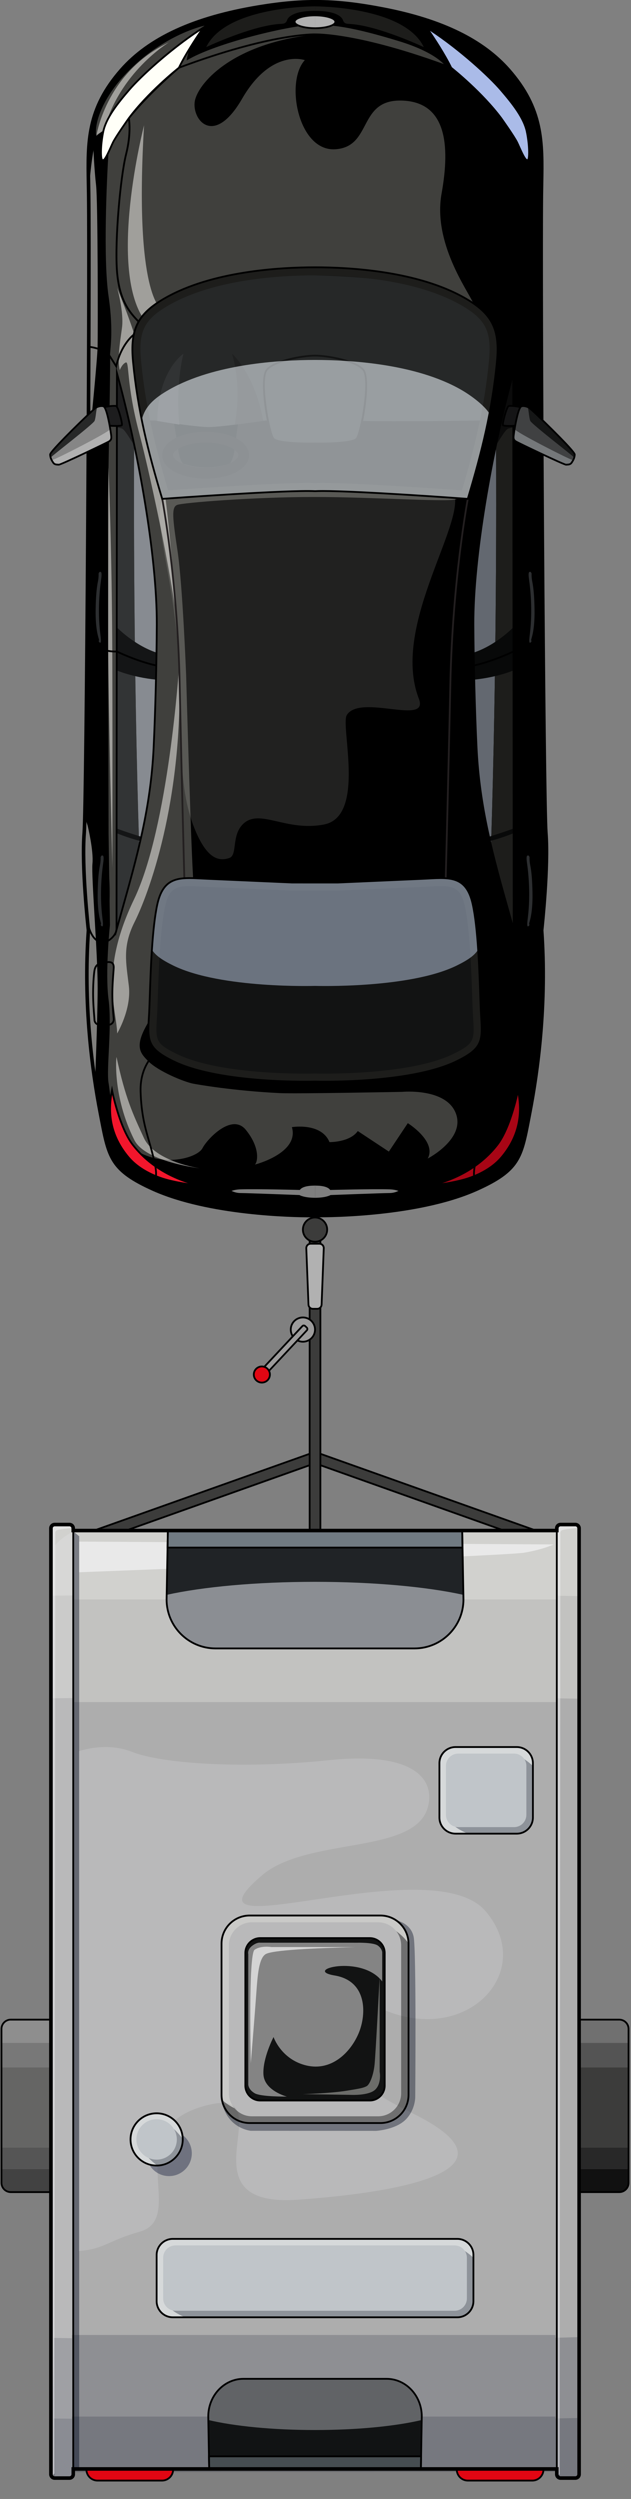 <?xml version="1.0" encoding="utf-8"?>
<!-- Generator: Adobe Illustrator 17.0.0, SVG Export Plug-In . SVG Version: 6.00 Build 0)  -->
<!DOCTYPE svg PUBLIC "-//W3C//DTD SVG 1.1//EN" "http://www.w3.org/Graphics/SVG/1.1/DTD/svg11.dtd">
<svg version="1.1" id="Слой_1" xmlns="http://www.w3.org/2000/svg" xmlns:xlink="http://www.w3.org/1999/xlink" x="0px" y="0px"
	 width="262.5px" height="1038.75px" viewBox="0 0 262.5 1038.75" enable-background="new 0 0 262.5 1038.75" xml:space="preserve">
<rect x="0" y="0" width="262.5" height="1038.75" fill="#808080" stroke="none"/>
<g enable-background="new    ">
	<g>
		<defs>
			<rect id="SVGID_1_" width="262.5" height="1038.129"/>
		</defs>
		<clipPath id="SVGID_2_">
			<use xlink:href="#SVGID_1_"  overflow="visible"/>
		</clipPath>
		<g clip-path="url(#SVGID_2_)" enable-background="new    ">
			<g>
				<defs>
					<rect id="SVGID_3_" width="263" height="1039"/>
				</defs>
				<clipPath id="SVGID_4_">
					<use xlink:href="#SVGID_3_"  overflow="visible"/>
				</clipPath>
				<path clip-path="url(#SVGID_4_)" fill="currentColor" d="M41.762,462.75c3.461,17.832,3.773,23.363,22.097,31.574
					c26.34,11.781,67.196,10.934,67.196,10.934s40.84,0.84,67.179-10.934c18.317-8.211,18.637-13.734,22.102-31.574
					c3.336-17.164,7.176-45.105,5.004-76.066c0,0,2.887-25.895,1.746-40.504c-1.078-13.715-2.301-230.469-1.875-265.293
					c0.254-20.11,1.793-34.235-13.656-51.813c-9.664-10.976-25.641-20.156-51.895-25.242c-19.476-3.773-32.566-4.141-52.066-0.93
					C78.258,7.734,60.82,17.398,50.547,29.07c-15.449,17.582-13.91,31.703-13.656,51.817c0.445,34.82-0.782,251.578-1.856,265.293
					c-1.16,14.609,1.75,40.504,1.75,40.504C34.59,417.652,38.434,445.594,41.762,462.75z"/>
				<path clip-path="url(#SVGID_4_)" fill="#ADADAD" d="M239.352,633.715h-6.153c-0.863,0-1.562,0.699-1.562,1.562v0.934H30.473
					v-0.934c0-0.863-0.703-1.562-1.563-1.562h-6.152c-0.863,0-1.563,0.699-1.563,1.562v393.211c0,0.879,0.707,1.586,1.578,1.586
					h6.137c0.871,0,1.578-0.707,1.578-1.586v-2.203h201.164v2.203c0,0.879,0.707,1.586,1.578,1.586h6.137
					c0.871,0,1.578-0.707,1.578-1.586V635.277C240.914,634.414,240.215,633.715,239.352,633.715z"/>
				<g opacity="0.25" clip-path="url(#SVGID_4_)" enable-background="new    ">
					<g>
						<defs>
							<rect id="SVGID_5_" width="263" height="1039"/>
						</defs>
						<clipPath id="SVGID_6_">
							<use xlink:href="#SVGID_5_"  overflow="visible"/>
						</clipPath>
						<polygon clip-path="url(#SVGID_6_)" fill="#FFFEF8" points="240.98,706.109 231.633,705.945 231.633,707.508 30.469,707.508 
							30.469,705.848 21.379,705.93 21.379,634.199 30.469,634.191 30.469,636.469 231.633,636.469 231.633,634.199 240.98,634.285 
													"/>
					</g>
				</g>
				<g opacity="0.25" clip-path="url(#SVGID_4_)" enable-background="new    ">
					<g>
						<defs>
							<rect id="SVGID_7_" width="263" height="1039"/>
						</defs>
						<clipPath id="SVGID_8_">
							<use xlink:href="#SVGID_7_"  overflow="visible"/>
						</clipPath>
						<polygon clip-path="url(#SVGID_8_)" fill="#FFFEF8" points="240.98,663.453 231.633,663.289 231.633,664.852 30.469,664.852 
							30.469,663.184 21.379,663.273 21.379,634.199 30.469,634.191 30.469,636.469 231.633,636.469 231.633,634.199 
							240.98,634.285 						"/>
					</g>
				</g>
				<g opacity="0.18" clip-path="url(#SVGID_4_)" enable-background="new    ">
					<g>
						<defs>
							<rect id="SVGID_9_" width="263" height="1039"/>
						</defs>
						<clipPath id="SVGID_10_">
							<use xlink:href="#SVGID_9_"  overflow="visible"/>
						</clipPath>
						<polygon clip-path="url(#SVGID_10_)" fill="#01061C" points="240.41,971.484 231.059,971.762 231.059,970.59 29.895,970.59 
							29.895,971.934 22.406,971.805 21.473,1029.496 30.164,1029.613 30.164,1027.605 231.059,1027.418 232.168,1029.676 
							240.484,1029.609 						"/>
					</g>
				</g>
				<g opacity="0.17" clip-path="url(#SVGID_4_)" enable-background="new    ">
					<g>
						<defs>
							<rect id="SVGID_11_" width="263" height="1039"/>
						</defs>
						<clipPath id="SVGID_12_">
							<use xlink:href="#SVGID_11_"  overflow="visible"/>
						</clipPath>
						<polygon clip-path="url(#SVGID_12_)" fill="#01061C" points="240.41,1005.09 231.059,1005.277 231.059,1004.504 
							29.895,1004.504 29.895,1005.391 22.406,1005.309 22.309,1029.984 29.895,1029.984 29.895,1026.285 231.895,1026.172 
							231.895,1029.676 240.41,1029.938 						"/>
					</g>
				</g>
				<g opacity="0.42" clip-path="url(#SVGID_4_)" enable-background="new    ">
					<g>
						<defs>
							<rect id="SVGID_13_" width="263" height="1039"/>
						</defs>
						<clipPath id="SVGID_14_">
							<use xlink:href="#SVGID_13_"  overflow="visible"/>
						</clipPath>
						<polygon clip-path="url(#SVGID_14_)" fill="#01061C" points="30.473,636.559 32.941,638.578 32.941,1026.391 30.473,1026.285 
													"/>
					</g>
				</g>
				<g opacity="0.46" clip-path="url(#SVGID_4_)" enable-background="new    ">
					<g>
						<defs>
							<rect id="SVGID_15_" width="263" height="1039"/>
						</defs>
						<clipPath id="SVGID_16_">
							<use xlink:href="#SVGID_15_"  overflow="visible"/>
						</clipPath>
						<path clip-path="url(#SVGID_16_)" fill="#FAFBFF" d="M30.164,634.285h-8.406v394.512l0.937-0.606l0.278-390.507
							c0,0-0.164-0.985,0.422-1.485c0.589-0.488,5.777-0.953,5.777-0.953S29.672,635.293,30.164,634.285z"/>
					</g>
				</g>
				<g opacity="0.46" clip-path="url(#SVGID_4_)" enable-background="new    ">
					<g>
						<defs>
							<rect id="SVGID_17_" width="263" height="1039"/>
						</defs>
						<clipPath id="SVGID_18_">
							<use xlink:href="#SVGID_17_"  overflow="visible"/>
						</clipPath>
						<path clip-path="url(#SVGID_18_)" fill="#FAFBFF" d="M240.301,634.285h-8.406v394.82l0.937-0.617l0.277-390.812
							c0,0-0.164-0.985,0.426-1.481c0.586-0.492,5.777-0.953,5.777-0.953S239.809,635.293,240.301,634.285z"/>
					</g>
				</g>
				<g opacity="0.54" clip-path="url(#SVGID_4_)" enable-background="new    ">
					<g>
						<defs>
							<rect id="SVGID_19_" width="263" height="1039"/>
						</defs>
						<clipPath id="SVGID_20_">
							<use xlink:href="#SVGID_19_"  overflow="visible"/>
						</clipPath>
						<path clip-path="url(#SVGID_20_)" fill="#FDFEFF" d="M32.941,640.801l197.352,1.183c0,0-4.066,2.02-12.156,3.418
							c-8.094,1.403-185.196,8.145-185.196,8.145V640.801z"/>
					</g>
				</g>
				<g opacity="0.16" clip-path="url(#SVGID_4_)" enable-background="new    ">
					<g>
						<defs>
							<rect id="SVGID_21_" width="263" height="1039"/>
						</defs>
						<clipPath id="SVGID_22_">
							<use xlink:href="#SVGID_21_"  overflow="visible"/>
						</clipPath>
						<path clip-path="url(#SVGID_22_)" fill="#FAFAFF" d="M22.875,642.352v387.636c0,0,2.934-0.156,7.59-0.621V636.559
							C27.328,638.203,24.691,640.258,22.875,642.352z"/>
					</g>
				</g>
				<g opacity="0.16" clip-path="url(#SVGID_4_)" enable-background="new    ">
					<g>
						<defs>
							<rect id="SVGID_23_" width="263" height="1039"/>
						</defs>
						<clipPath id="SVGID_24_">
							<use xlink:href="#SVGID_23_"  overflow="visible"/>
						</clipPath>
						<path clip-path="url(#SVGID_24_)" fill="#FAFAFF" d="M177.914,751.434c3.156-10.868-4.207-23.606-40.996-19.782
							c-36.789,3.828-69.898,1.352-81.988-3.445c-7.383-2.926-15.528-2.324-22.078-0.312v207.789
							c10.64-0.832,12.136-4.348,25.226-8.016c20.496-5.754-9.465-41.992,26.625-52.207s-12.226,42.57,39.281,38.894
							c51.063-3.652,91.762-14.207,47.614-35.917c-65.446-32.184-49.309-65.34-19.969-47.2
							c38.367,23.723,73.059-9.914,50.453-36.718c-22.598-26.813-132.09,18.152-93.023-15.051
							C127.941,763.449,172.227,771.016,177.914,751.434z"/>
					</g>
				</g>
				<g opacity="0.39" clip-path="url(#SVGID_4_)" enable-background="new    ">
					<g>
						<defs>
							<rect id="SVGID_25_" width="263" height="1039"/>
						</defs>
						<clipPath id="SVGID_26_">
							<use xlink:href="#SVGID_25_"  overflow="visible"/>
						</clipPath>
						<path clip-path="url(#SVGID_26_)" fill="#00071C" d="M165.336,798.367c0,0,5.555,1.192,6.73,6.637
							c1.184,5.453,0.676,66.488,0.676,66.488s0.172,5.031-3.633,9.211c-4.14,4.559-12.648,5.039-12.648,5.039l-52.098-0.031
							c0,0-10.051-0.848-12.121-12.41c0,0,2.188,7.14,7.332,8.324c5.145,1.176,10.313,0.961,10.313,0.961l49.097-0.129
							c0,0,6.262-0.578,8.282-4.027c2.019-3.457,2.672-6.938,2.672-6.938l-0.172-65.25c0,0-0.981-4.379-2.309-5.656
							c-1.324-1.266-2.121-2.18-2.121-2.18V798.367z"/>
					</g>
				</g>
				<path clip-path="url(#SVGID_4_)" fill="#121313" d="M153.867,873.121h-45.633c-3.414,0-6.175-2.762-6.175-6.172v-55.164
					c0-3.414,2.761-6.172,6.175-6.172h45.633c3.41,0,6.172,2.758,6.172,6.172v55.164
					C160.043,870.352,157.281,873.121,153.867,873.121z"/>
				<g opacity="0.4" clip-path="url(#SVGID_4_)" enable-background="new    ">
					<g>
						<defs>
							<rect id="SVGID_27_" width="263" height="1039"/>
						</defs>
						<clipPath id="SVGID_28_">
							<use xlink:href="#SVGID_27_"  overflow="visible"/>
						</clipPath>
						<path clip-path="url(#SVGID_28_)" d="M164.836,802.719c1.281,1.625,2.047,3.672,2.047,5.91v61.469
							c0,5.293-4.297,9.593-9.59,9.593h-52.469c-2.918,0-5.531-1.312-7.289-3.375c-1.551-0.742-3.441-1.875-5.176-3.504
							c0.961,5.497,5.743,9.676,11.512,9.676h54.395c6.457,0,11.699-5.234,11.699-11.699v-62.867c0-0.059-0.008-0.121-0.008-0.18
							C168.668,806.047,167,804.285,164.836,802.719z"/>
					</g>
				</g>
				<g opacity="0.25" clip-path="url(#SVGID_4_)" enable-background="new    ">
					<g>
						<defs>
							<rect id="SVGID_29_" width="263" height="1039"/>
						</defs>
						<clipPath id="SVGID_30_">
							<use xlink:href="#SVGID_29_"  overflow="visible"/>
						</clipPath>
						<path clip-path="url(#SVGID_30_)" fill="#FCFCF5" d="M95.227,870.098v-61.469c0-5.297,4.296-9.594,9.589-9.594h52.469
							c3.067,0,5.793,1.449,7.543,3.684c2.168,1.566,3.832,3.336,5.098,5.039c-0.098-6.375-5.285-11.512-11.68-11.512h-54.398
							c-6.457,0-11.696,5.234-11.696,11.692v62.871c0,0.699,0.075,1.367,0.184,2.019c1.734,1.625,3.637,2.758,5.176,3.5
							C96.09,874.637,95.227,872.477,95.227,870.098z"/>
					</g>
				</g>
				<path clip-path="url(#SVGID_4_)" d="M108.234,805.973c-3.203,0-5.8,2.609-5.8,5.804v55.157c0,3.203,2.605,5.796,5.8,5.796
					h45.633c3.203,0,5.801-2.601,5.801-5.796v-55.157c0-3.203-2.606-5.804-5.801-5.804H108.234z M153.867,873.496h-45.633
					c-3.613,0-6.543-2.949-6.543-6.547v-55.156c0-3.617,2.942-6.547,6.543-6.547h45.633c3.613,0,6.543,2.945,6.543,6.547v55.156
					C160.418,870.547,157.477,873.496,153.867,873.496z"/>
				<path clip-path="url(#SVGID_4_)" d="M103.855,796.605c-6.238,0-11.324,5.079-11.324,11.317v62.875
					c0,6.238,5.078,11.324,11.324,11.324h54.399c6.238,0,11.324-5.078,11.324-11.324v-62.875c0-6.231-5.078-11.317-11.324-11.317
					H103.855z M158.254,882.863h-54.399c-6.656,0-12.07-5.414-12.07-12.074v-62.875c0-6.652,5.414-12.066,12.07-12.066h54.399
					c6.656,0,12.066,5.414,12.066,12.066v62.875C170.312,877.453,164.902,882.863,158.254,882.863z"/>
				<g opacity="0.38" clip-path="url(#SVGID_4_)" enable-background="new    ">
					<g>
						<defs>
							<rect id="SVGID_31_" width="263" height="1039"/>
						</defs>
						<clipPath id="SVGID_32_">
							<use xlink:href="#SVGID_31_"  overflow="visible"/>
						</clipPath>
						<path clip-path="url(#SVGID_32_)" fill="#FFFEF8" d="M157.945,821.699v39.504c0,0,0.879,4.625-1.75,7.305
							c-2.625,2.683-10.207,2.273-10.207,2.273l-20.035-0.308c0,0,11.235-0.317,17.801-1.352c6.57-1.035,7.445-1.281,8.758-1.949
							c1.308-0.676,2.89-4.633,3.328-9.141C156.277,853.516,157.945,821.699,157.945,821.699z"/>
					</g>
				</g>
				<g opacity="0.5" clip-path="url(#SVGID_4_)" enable-background="new    ">
					<g>
						<defs>
							<rect id="SVGID_33_" width="263" height="1039"/>
						</defs>
						<clipPath id="SVGID_34_">
							<use xlink:href="#SVGID_33_"  overflow="visible"/>
						</clipPath>
						<path clip-path="url(#SVGID_34_)" fill="#F5F5F5" d="M158.996,823.621v-12.047c0,0,0-1.558-1.84-2.871
							c-1.836-1.32-8.406-1.172-8.406-1.172l-40.465-0.008c0,0-1.312-0.304-3.418,1.321c-2.101,1.636-1.582,3.422-1.582,3.422
							v54.246c0,0,0,2.019,2.629,3.578c2.629,1.551,13.402,1.394,13.402,1.394s-9.328-2.406-9.722-9.172
							c-0.395-6.757,4.207-15.57,4.207-15.57s3.156,9.332,13.66,11.82c10.516,2.485,18.398-5.496,21.727-13.363
							c3.328-7.883,3.679-21.765-9.985-24.047C125.535,818.887,150.41,812.301,158.996,823.621z"/>
					</g>
				</g>
				<g opacity="0.71" clip-path="url(#SVGID_4_)" enable-background="new    ">
					<g>
						<defs>
							<rect id="SVGID_35_" width="263" height="1039"/>
						</defs>
						<clipPath id="SVGID_36_">
							<use xlink:href="#SVGID_35_"  overflow="visible"/>
						</clipPath>
						<path clip-path="url(#SVGID_36_)" fill="#F5F5F5" d="M147.785,809.34h-34.859c0,0-4.336-0.735-7.008,1.109
							c-2.672,1.848-1.578,47.16-1.578,47.16s1.75-21.359,2.277-28.941c0.531-7.574,1.051-14.609,3.86-16.367
							C113.273,810.547,130.965,809.812,147.785,809.34z"/>
					</g>
				</g>
				<path clip-path="url(#SVGID_4_)" fill="#202326" d="M192.277,636.207l0.532,28.629c0,11.25-9.121,20.367-20.364,20.367H89.664
					c-11.25,0-20.363-9.121-20.363-20.367l0.535-28.629H192.277z"/>
				<polygon clip-path="url(#SVGID_4_)" fill="#707A82" points="192.277,636.207 69.836,636.207 69.699,643.289 192.41,643.289 				
					"/>
				<path clip-path="url(#SVGID_4_)" d="M70.082,642.918h121.949l-0.117-6.336H70.199L70.082,642.918z M192.785,643.66H69.324
					l0.149-7.824h123.179L192.785,643.66z"/>
				<g opacity="0.5" clip-path="url(#SVGID_4_)" enable-background="new    ">
					<g>
						<defs>
							<rect id="SVGID_37_" width="263" height="1039"/>
						</defs>
						<clipPath id="SVGID_38_">
							<use xlink:href="#SVGID_37_"  overflow="visible"/>
						</clipPath>
						<path clip-path="url(#SVGID_38_)" fill="#F5FAFF" d="M89.664,685.207h82.77c11.25,0,20.363-9.121,20.363-20.363l-0.035-1.906
							c-15.004-3.313-37.086-5.415-61.719-5.415c-24.629,0-46.711,2.094-61.723,5.415l-0.035,1.906
							C69.293,676.086,78.414,685.207,89.664,685.207z"/>
					</g>
				</g>
				<path clip-path="url(#SVGID_4_)" d="M70.199,636.582l-0.527,28.262c0,11.019,8.973,19.984,19.992,19.984h82.77
					c11.027,0,19.992-8.973,19.992-19.992l-0.52-28.254H70.199z M172.438,685.582H89.664c-11.437,0-20.734-9.301-20.734-20.738
					l0.543-29h123.179l0.528,29C193.18,676.273,183.871,685.582,172.438,685.582z"/>
				<path clip-path="url(#SVGID_4_)" fill="#111314" d="M175.086,1026.48l0.383-22.011c0-8.649-6.563-15.66-14.649-15.66h-59.527
					c-8.086,0-14.645,7.003-14.645,15.66l0.387,22.011H175.086z"/>
				<polygon clip-path="url(#SVGID_4_)" fill="#464D51" points="175.086,1026.48 87.027,1026.48 86.934,1021.035 175.176,1021.035 
									"/>
				<path clip-path="url(#SVGID_4_)" d="M87.391,1026.105h87.332l0.082-4.703H87.309L87.391,1026.105z M175.453,1026.848H86.656
					l-0.113-6.188h89.004L175.453,1026.848z"/>
				<g opacity="0.35" clip-path="url(#SVGID_4_)" enable-background="new    ">
					<g>
						<defs>
							<rect id="SVGID_39_" width="263" height="1039"/>
						</defs>
						<clipPath id="SVGID_40_">
							<use xlink:href="#SVGID_39_"  overflow="visible"/>
						</clipPath>
						<path clip-path="url(#SVGID_40_)" fill="#F5FAFF" d="M101.285,988.809h59.527c8.086,0,14.645,7.003,14.645,15.66l-0.019,1.461
							c-10.79,2.55-26.68,4.164-44.383,4.164c-17.715,0-33.598-1.606-44.391-4.164l-0.023-1.453
							C86.641,995.82,93.195,988.809,101.285,988.809z"/>
					</g>
				</g>
				<path clip-path="url(#SVGID_4_)" d="M87.395,1026.105h87.328l0.371-21.644c0-8.422-6.403-15.277-14.27-15.277h-59.535
					c-7.871,0-14.273,6.855-14.273,15.285L87.395,1026.105z M175.453,1026.848H86.656l-0.394-22.371
					c0-8.852,6.738-16.036,15.019-16.036h59.531c8.282,0,15.02,7.192,15.02,16.028L175.453,1026.848z"/>
				<polygon clip-path="url(#SVGID_4_)" fill="#3C3C3B" points="133.117,604.246 131.621,608.461 209.637,636.211 222.969,636.211 
									"/>
				<path clip-path="url(#SVGID_4_)" d="M209.703,635.836h11.106l-87.461-31.113l-1.25,3.504L209.703,635.836z M225.121,636.582
					l-15.613-0.023l-78.363-27.875l1.75-4.914L225.121,636.582z"/>
				<polygon clip-path="url(#SVGID_4_)" fill="#3C3C3B" points="130.453,608.461 128.953,604.246 39.109,636.211 52.438,636.211 
									"/>
				<path clip-path="url(#SVGID_4_)" d="M41.266,635.836h11.109l77.605-27.609l-1.25-3.508L41.266,635.836z M52.504,636.582H36.949
					l92.231-32.805l1.746,4.914l-0.348,0.125L52.504,636.582z"/>
				<rect x="128.82" y="511.125" clip-path="url(#SVGID_4_)" fill="#3C3C3B" width="4.469" height="125.086"/>
				<path clip-path="url(#SVGID_4_)" d="M129.191,635.836h3.723v-124.34h-3.723V635.836z M133.66,636.582h-5.215V510.75h5.215
					V636.582z"/>
				<path clip-path="url(#SVGID_4_)" fill="#3C3C3B" d="M131.055,516.172c2.785,0,5.047-2.262,5.047-5.047
					c0-2.789-2.262-5.051-5.047-5.051c-2.789,0-5.051,2.262-5.051,5.051C126.004,513.91,128.266,516.172,131.055,516.172z"/>
				<path clip-path="url(#SVGID_4_)" d="M131.055,506.445c-2.578,0-4.676,2.102-4.676,4.68c0,2.574,2.098,4.676,4.676,4.676
					c2.574,0,4.675-2.102,4.675-4.676C135.73,508.547,133.629,506.445,131.055,506.445z M131.055,516.543
					c-2.989,0-5.422-2.426-5.422-5.418c0-2.988,2.426-5.422,5.422-5.422c2.984,0,5.418,2.426,5.418,5.422
					C136.465,514.109,134.039,516.543,131.055,516.543z"/>
				<path clip-path="url(#SVGID_4_)" fill="#B1B1B1" d="M131.965,544.039h-1.805c-1.012,0-1.828-0.816-1.828-1.832l-0.91-23.406
					c0-1.016,0.82-1.836,1.832-1.836h3.613c1.012,0,1.832,0.82,1.832,1.836l-0.902,23.406
					C133.785,543.223,132.969,544.039,131.965,544.039z"/>
				<path clip-path="url(#SVGID_4_)" d="M129.246,517.348c-0.805,0-1.461,0.656-1.461,1.461l0.91,23.394
					c0,0.817,0.657,1.473,1.457,1.473h1.801c0.805,0,1.461-0.656,1.461-1.457l0.902-23.426c0-0.789-0.656-1.445-1.461-1.445H129.246
					z M131.965,544.414h-1.805c-1.211,0-2.203-0.992-2.203-2.207l-0.91-23.395c0-1.226,0.992-2.218,2.207-2.218h3.609
					c1.215,0,2.203,0.992,2.203,2.207l-0.898,23.422C134.16,543.43,133.176,544.414,131.965,544.414z"/>
				<path clip-path="url(#SVGID_4_)" fill="#9C9B9B" d="M126.004,557.727c2.789,0,5.051-2.262,5.051-5.047
					c0-2.789-2.262-5.051-5.051-5.051c-2.785,0-5.047,2.262-5.047,5.051C120.957,555.465,123.219,557.727,126.004,557.727z"/>
				<path clip-path="url(#SVGID_4_)" d="M126.008,548c-2.578,0-4.68,2.102-4.68,4.676c0,2.578,2.102,4.676,4.68,4.676
					c2.574,0,4.676-2.098,4.676-4.676C130.684,550.102,128.582,548,126.008,548z M126.008,558.09c-2.988,0-5.422-2.426-5.422-5.422
					c0-2.984,2.426-5.418,5.422-5.418c2.984,0,5.418,2.426,5.418,5.418C131.426,555.664,128.992,558.09,126.008,558.09z"/>
				<path clip-path="url(#SVGID_4_)" fill="#9C9B9B" d="M107.316,570.965l18.473-19.738c0.305-0.329,0.813-0.344,1.141-0.039
					l0.691,0.656c0.328,0.304,0.344,0.812,0.039,1.14l-18.472,19.739c-0.305,0.324-0.813,0.339-1.141,0.035l-0.692-0.656
					C107.035,571.797,107.016,571.285,107.316,570.965z"/>
				<path clip-path="url(#SVGID_4_)" d="M126.379,551.344c-0.121,0-0.231,0.047-0.313,0.133l-18.472,19.738
					c-0.164,0.172-0.156,0.449,0.023,0.613l0.699,0.656c0.172,0.161,0.446,0.157,0.61-0.023l18.472-19.738
					c0.082-0.082,0.122-0.196,0.122-0.313c0-0.121-0.055-0.222-0.137-0.305l-0.692-0.656
					C126.594,551.379,126.492,551.344,126.379,551.344z M108.598,573.34c-0.289,0-0.575-0.106-0.805-0.313l-0.699-0.656
					c-0.477-0.449-0.5-1.191-0.051-1.66l18.473-19.738c0.214-0.231,0.504-0.368,0.816-0.371c0.32,0,0.613,0.101,0.844,0.32
					l0.691,0.656c0.477,0.445,0.5,1.188,0.051,1.66l-18.473,19.735C109.23,573.211,108.918,573.34,108.598,573.34z"/>
				<path clip-path="url(#SVGID_4_)" fill="#E20613" d="M108.934,574.707c1.847,0,3.347-1.5,3.347-3.352
					c0-1.847-1.5-3.347-3.347-3.347c-1.852,0-3.352,1.5-3.352,3.347C105.582,573.207,107.082,574.707,108.934,574.707z"/>
				<path clip-path="url(#SVGID_4_)" d="M108.934,568.371c-1.645,0-2.981,1.332-2.981,2.981c0,1.644,1.332,2.976,2.981,2.976
					c1.644,0,2.976-1.332,2.976-2.976C111.91,569.703,110.578,568.371,108.934,568.371z M108.934,575.074
					c-2.055,0-3.723-1.668-3.723-3.722c0-2.055,1.668-3.723,3.723-3.723c2.054,0,3.722,1.668,3.722,3.723
					C112.656,573.406,110.988,575.074,108.934,575.074z"/>
				<path clip-path="url(#SVGID_4_)" fill="#E20613" d="M190,1026.48c0,2.559,2.078,4.641,4.645,4.641h26.804
					c2.563,0,4.645-2.074,4.645-4.641H190z"/>
				<path clip-path="url(#SVGID_4_)" d="M190.395,1026.848c0.187,2.183,2.023,3.89,4.25,3.89h26.804c2.227,0,4.067-1.715,4.254-3.89
					H190.395z M221.449,1031.488h-26.804c-2.762,0-5.016-2.25-5.016-5.015v-0.368h36.832v0.368
					C226.461,1029.238,224.211,1031.488,221.449,1031.488z"/>
				<path clip-path="url(#SVGID_4_)" fill="#E20613" d="M35.941,1026.48c0,2.559,2.079,4.641,4.649,4.641h26.805
					c2.558,0,4.644-2.074,4.644-4.641H35.941z"/>
				<path clip-path="url(#SVGID_4_)" d="M36.332,1026.848c0.184,2.183,2.023,3.89,4.25,3.89h26.805c2.226,0,4.066-1.715,4.25-3.89
					H36.332z M67.387,1031.488H40.582c-2.762,0-5.02-2.25-5.02-5.015v-0.368h36.836v0.368
					C72.406,1029.238,70.156,1031.488,67.387,1031.488z"/>
				<path clip-path="url(#SVGID_4_)" fill="#111111" d="M240.914,911.203h16.707c2.129,0,3.856-1.723,3.856-3.851v-5.786h-20.563
					V911.203z"/>
				<rect x="240.914" y="892.637" clip-path="url(#SVGID_4_)" fill="#282828" width="20.562" height="8.93"/>
				<path clip-path="url(#SVGID_4_)" fill="#707070" d="M261.477,843.359c0-2.129-1.727-3.855-3.856-3.855h-16.707v9.676
					c5.664,0,14.539,0,20.563,0V843.359z"/>
				<rect x="240.914" y="859.344" clip-path="url(#SVGID_4_)" fill="#3C3C3B" width="20.562" height="33.293"/>
				<path clip-path="url(#SVGID_4_)" fill="#545454" d="M261.477,849.18c-6.024,0-14.899,0-20.563,0v10.164h20.563V849.18z"/>
				<path clip-path="url(#SVGID_4_)" d="M241.285,910.828h16.336c1.922,0,3.484-1.558,3.484-3.476v-63.993
					c0-1.918-1.562-3.488-3.484-3.488h-16.336V910.828z M257.629,911.574h-17.078v-72.437h17.078c2.332,0,4.23,1.898,4.23,4.23
					v63.985C261.852,909.676,259.957,911.574,257.629,911.574z"/>
				<path clip-path="url(#SVGID_4_)" fill="#111111" d="M21.188,911.203H4.477c-2.129,0-3.856-1.723-3.856-3.851v-5.786h20.567
					V911.203z"/>
				<rect x="0.621" y="892.637" clip-path="url(#SVGID_4_)" fill="#282828" width="20.566" height="8.93"/>
				<path clip-path="url(#SVGID_4_)" fill="#707070" d="M0.621,843.359c0-2.129,1.727-3.855,3.856-3.855h16.711v9.676
					c-5.668,0-14.543,0-20.567,0V843.359z"/>
				<rect x="0.621" y="859.344" clip-path="url(#SVGID_4_)" fill="#3C3C3B" width="20.566" height="33.293"/>
				<path clip-path="url(#SVGID_4_)" fill="#545454" d="M0.621,849.18c6.024,0,14.899,0,20.567,0v10.164H0.621V849.18z"/>
				<g opacity="0.21" clip-path="url(#SVGID_4_)" enable-background="new    ">
					<g>
						<defs>
							<rect id="SVGID_41_" width="263" height="1039"/>
						</defs>
						<clipPath id="SVGID_42_">
							<use xlink:href="#SVGID_41_"  overflow="visible"/>
						</clipPath>
						<path clip-path="url(#SVGID_42_)" fill="#FFFFFF" d="M21.188,839.504H4.477c-2.129,0-3.856,1.726-3.856,3.855v63.993
							c0,2.121,1.727,3.851,3.856,3.851h16.711V839.504z"/>
					</g>
				</g>
				<path clip-path="url(#SVGID_4_)" d="M4.473,839.871c-1.922,0-3.489,1.57-3.489,3.488v63.993c0,1.918,1.567,3.476,3.489,3.476
					h16.332v-70.949H4.473V839.871z M21.559,911.574H4.48c-2.332,0-4.23-1.898-4.23-4.222v-63.993c0-2.332,1.898-4.23,4.23-4.23
					h17.079V911.574z"/>
				<g opacity="0.36" clip-path="url(#SVGID_4_)" enable-background="new    ">
					<g>
						<defs>
							<rect id="SVGID_43_" width="263" height="1039"/>
						</defs>
						<clipPath id="SVGID_44_">
							<use xlink:href="#SVGID_43_"  overflow="visible"/>
						</clipPath>
						<path clip-path="url(#SVGID_44_)" fill="#00092B" d="M70.328,904.547c5.227,0,9.465-4.238,9.465-9.461
							c0-5.227-4.238-9.465-9.465-9.465c-5.226,0-9.461,4.238-9.461,9.465C60.867,900.309,65.102,904.547,70.328,904.547z"/>
					</g>
				</g>
				<path clip-path="url(#SVGID_4_)" fill="#C0C5C9" d="M214.988,762.195h-25.496c-3.699,0-6.699-3-6.699-6.707v-22.593
					c0-3.7,3-6.7,6.699-6.7h25.496c3.7,0,6.7,3,6.7,6.7v22.593C221.688,759.195,218.688,762.195,214.988,762.195z"/>
				<g opacity="0.26" clip-path="url(#SVGID_4_)" enable-background="new    ">
					<g>
						<defs>
							<rect id="SVGID_45_" width="263" height="1039"/>
						</defs>
						<clipPath id="SVGID_46_">
							<use xlink:href="#SVGID_45_"  overflow="visible"/>
						</clipPath>
						<path clip-path="url(#SVGID_46_)" fill="#000214" d="M218.973,734.043v20.32c0,2.828-2.293,5.125-5.121,5.125h-23.215
							c-0.43,0-0.848-0.062-1.25-0.16c1.242,0.945,2.957,1.93,5.316,2.875h20.289c3.699,0,6.699-3,6.699-6.699v-21.438
							c-1.242-1.175-2.472-2.105-3.543-2.816C218.668,732.047,218.973,733.008,218.973,734.043z"/>
					</g>
				</g>
				<g opacity="0.35" clip-path="url(#SVGID_4_)" enable-background="new    ">
					<g>
						<defs>
							<rect id="SVGID_47_" width="263" height="1039"/>
						</defs>
						<clipPath id="SVGID_48_">
							<use xlink:href="#SVGID_47_"  overflow="visible"/>
						</clipPath>
						<path clip-path="url(#SVGID_48_)" fill="#FFFFFA" d="M214.988,726.203h-25.496c-3.699,0-6.699,3-6.699,6.703v22.598
							c0,3.699,3,6.699,6.699,6.699h5.207c-2.355-0.953-4.066-1.937-5.316-2.875c-2.227-0.562-3.871-2.57-3.871-4.965v-20.32
							c0-2.828,2.293-5.121,5.121-5.121h23.215c1.8,0,3.379,0.93,4.297,2.328c1.07,0.707,2.308,1.633,3.543,2.816v-1.156
							C221.688,729.203,218.688,726.203,214.988,726.203z"/>
					</g>
				</g>
				<path clip-path="url(#SVGID_4_)" d="M189.504,726.574c-3.492,0-6.332,2.84-6.332,6.328v22.602c0,3.488,2.84,6.324,6.332,6.324
					h25.492c3.492,0,6.328-2.836,6.328-6.324v-22.602c0-3.488-2.836-6.328-6.328-6.328H189.504z M214.988,762.57h-25.492
					c-3.902,0-7.074-3.172-7.074-7.074v-22.598c0-3.902,3.172-7.074,7.074-7.074h25.492c3.903,0,7.074,3.172,7.074,7.074v22.598
					C222.062,759.398,218.891,762.57,214.988,762.57z"/>
				<path clip-path="url(#SVGID_4_)" fill="#C0C5C9" d="M190.246,963.234H71.863c-3.699,0-6.703-3-6.703-6.699v-19.191
					c0-3.699,3.004-6.699,6.703-6.699h118.383c3.699,0,6.703,3,6.703,6.699v19.191C196.949,960.234,193.949,963.234,190.246,963.234
					z"/>
				<g opacity="0.26" clip-path="url(#SVGID_4_)" enable-background="new    ">
					<g>
						<defs>
							<rect id="SVGID_49_" width="263" height="1039"/>
						</defs>
						<clipPath id="SVGID_50_">
							<use xlink:href="#SVGID_49_"  overflow="visible"/>
						</clipPath>
						<path clip-path="url(#SVGID_50_)" fill="#000214" d="M194.23,938.484v16.911c0,2.828-2.292,5.121-5.121,5.121H72.996
							c-0.434,0-0.848-0.059-1.25-0.157c1.242,0.946,2.953,1.93,5.313,2.875h113.179c3.703,0,6.703-3,6.703-6.707v-18.031
							c-1.242-1.176-2.472-2.105-3.543-2.812C193.926,936.496,194.23,937.449,194.23,938.484z"/>
					</g>
				</g>
				<g opacity="0.35" clip-path="url(#SVGID_4_)" enable-background="new    ">
					<g>
						<defs>
							<rect id="SVGID_51_" width="263" height="1039"/>
						</defs>
						<clipPath id="SVGID_52_">
							<use xlink:href="#SVGID_51_"  overflow="visible"/>
						</clipPath>
						<path clip-path="url(#SVGID_52_)" fill="#FFFFFA" d="M190.246,930.645H71.863c-3.699,0-6.703,3-6.703,6.699v19.191
							c0,3.699,3.004,6.699,6.703,6.699h5.203c-2.351-0.953-4.066-1.937-5.316-2.875c-2.227-0.554-3.871-2.562-3.871-4.964v-16.911
							c0-2.828,2.293-5.125,5.121-5.125h116.105c1.805,0,3.383,0.93,4.297,2.332c1.075,0.707,2.309,1.629,3.547,2.813v-1.152
							C196.949,933.645,193.949,930.645,190.246,930.645z"/>
					</g>
				</g>
				<path clip-path="url(#SVGID_4_)" d="M71.863,931.02c-3.492,0-6.332,2.835-6.332,6.324v19.191c0,3.488,2.84,6.328,6.332,6.328
					h118.383c3.492,0,6.328-2.84,6.328-6.328v-19.191c0-3.489-2.836-6.324-6.328-6.324H71.863z M190.246,963.609H71.859
					c-3.902,0-7.07-3.175-7.07-7.074v-19.191c0-3.903,3.172-7.074,7.07-7.074h118.387c3.902,0,7.074,3.171,7.074,7.074v19.191
					C197.32,960.434,194.148,963.609,190.246,963.609z"/>
				<path clip-path="url(#SVGID_4_)" fill="#C0C5C9" d="M65.164,900.164c5.996,0,10.859-4.867,10.859-10.867
					s-4.863-10.859-10.859-10.859c-6,0-10.863,4.859-10.863,10.859S59.164,900.164,65.164,900.164z"/>
				<g opacity="0.26" clip-path="url(#SVGID_4_)" enable-background="new    ">
					<g>
						<defs>
							<rect id="SVGID_53_" width="263" height="1039"/>
						</defs>
						<clipPath id="SVGID_54_">
							<use xlink:href="#SVGID_53_"  overflow="visible"/>
						</clipPath>
						<path clip-path="url(#SVGID_54_)" fill="#000214" d="M76.02,889.297c0-0.067-0.012-0.141-0.012-0.211
							c-1.219-1.664-2.508-3.043-3.653-4.125c0.766,1.269,1.211,2.754,1.211,4.336c0,4.652-3.765,8.406-8.406,8.406
							c-1.183,0-2.312-0.246-3.336-0.687c0.91,0.953,2.094,2.015,3.621,3.125C71.305,900,76.02,895.207,76.02,889.297z"/>
					</g>
				</g>
				<g opacity="0.35" clip-path="url(#SVGID_4_)" enable-background="new    ">
					<g>
						<defs>
							<rect id="SVGID_55_" width="263" height="1039"/>
						</defs>
						<clipPath id="SVGID_56_">
							<use xlink:href="#SVGID_55_"  overflow="visible"/>
						</clipPath>
						<path clip-path="url(#SVGID_56_)" fill="#FFFFFA" d="M61.816,897.023c-2.984-1.289-5.07-4.261-5.07-7.726
							c0-4.641,3.77-8.406,8.406-8.406c3.063,0,5.727,1.64,7.2,4.07c1.148,1.082,2.437,2.461,3.656,4.125
							c-0.113-5.902-4.922-10.648-10.848-10.648c-6,0-10.863,4.859-10.863,10.859s4.863,10.867,10.863,10.867
							c0.098,0,0.188-0.016,0.278-0.016C63.918,899.039,62.734,897.977,61.816,897.023z"/>
					</g>
				</g>
				<path clip-path="url(#SVGID_4_)" d="M65.16,878.812c-5.785,0-10.488,4.711-10.488,10.493c0,5.789,4.703,10.492,10.488,10.492
					c5.789,0,10.492-4.703,10.492-10.492C75.652,883.523,70.941,878.812,65.16,878.812z M65.16,900.531
					c-6.191,0-11.234-5.039-11.234-11.234s5.039-11.235,11.234-11.235c6.199,0,11.238,5.04,11.238,11.235
					C76.391,895.492,71.348,900.531,65.16,900.531z"/>
				<rect x="231.262" y="636.211" clip-path="url(#SVGID_4_)" width="0.742" height="390.066"/>
				<polygon clip-path="url(#SVGID_4_)" points="30.84,1026.277 30.098,1026.277 30.098,635.836 231.297,635.836 231.297,636.582 
					30.84,636.582 				"/>
				<path clip-path="url(#SVGID_4_)" d="M29.727,1025.527h202.652v2.961c0,0.461,0.375,0.836,0.836,0.836h6.125
					c0.465,0,0.836-0.375,0.836-0.836V635.277c0-0.453-0.367-0.82-0.821-0.82h-6.156c-0.457,0-0.82,0.367-0.82,0.82v1.676H29.727
					v-1.676c0-0.453-0.368-0.82-0.821-0.82h-6.148c-0.453,0-0.82,0.367-0.82,0.82v393.211c0,0.465,0.371,0.84,0.835,0.84h6.133
					c0.461,0,0.836-0.375,0.836-0.84v-2.961H29.727z M239.34,1030.809h-6.125c-1.281,0-2.324-1.043-2.324-2.321v-1.468H31.215v1.468
					c0,1.278-1.043,2.321-2.324,2.321h-6.133c-1.281,0-2.324-1.043-2.324-2.321V635.277c0-1.273,1.035-2.308,2.308-2.308h6.149
					c1.273,0,2.308,1.035,2.308,2.308v0.188h199.676v-0.188c0-1.273,1.035-2.308,2.309-2.308h6.156c1.273,0,2.308,1.035,2.308,2.308
					v393.211C241.656,1029.773,240.613,1030.809,239.34,1030.809z"/>
				<g opacity="0.4" clip-path="url(#SVGID_4_)" enable-background="new    ">
					<g>
						<defs>
							<rect id="SVGID_57_" width="263" height="1039"/>
						</defs>
						<clipPath id="SVGID_58_">
							<use xlink:href="#SVGID_57_"  overflow="visible"/>
						</clipPath>
						<path clip-path="url(#SVGID_58_)" d="M189.852,13.273c0,0,7.769,17.735,8.949,41.391c1.176,23.656,5.078,32.004,2.863,47.539
							c-2.211,15.539-7.363,35.324-5.574,46.188c1.785,10.871-3.992,51.644-4.781,58.976c-0.789,7.34-6.598,59.024-7.797,99.75
							c-0.805,27.375-1.778,41.383-1.399,48.203c0.149,2.664-0.425,5.868-3.082,6.11c-51.406,4.683-88.812-3.535-98.722,3.558
							c-7.223,5.176-8.235,58.977-8.235,58.977s-12.547,5.488-11.594,11.566c0.946,6.074,26.129,19.805,70.555,17.606
							c44.422-2.188,60.297-3.059,63.57,0c3.278,3.062,5.547,24.468,0,30.386c-5.546,5.918-50.398,7.625-63.57,7.625
							s-49.265-2.367-65.976-8.281c-16.707-5.91-21.071-19.351-19.676-4.617c0,0,2.957,9.738,19.039,16.309
							c16.082,6.562,41.59,10.683,66.629,10.683s55-3.082,71.953-12.793c16.945-9.707,16.187-23.765,16.969-27.859
							c0.781-4.098,4.89-24.817,5.445-41.766c0.551-16.945,0-36.906,0-36.906s1.449-20.484,1.934-28.25
							c0.484-7.766-0.649-24.051-0.649-24.051l-0.644-51.64l-0.786-118.782l-0.148-65.429l0.156-33.11
							C225.281,64.664,227.547,30.609,189.852,13.273z"/>
					</g>
				</g>
				<g opacity="0.25" clip-path="url(#SVGID_4_)" enable-background="new    ">
					<g>
						<defs>
							<rect id="SVGID_59_" width="263" height="1039"/>
						</defs>
						<clipPath id="SVGID_60_">
							<use xlink:href="#SVGID_59_"  overflow="visible"/>
						</clipPath>
						<path clip-path="url(#SVGID_60_)" fill="#FFFEF5" d="M196.934,126.082c-2.332-5.316-16.918-25.152-13.231-45.648
							c3.676-20.496,1.836-38.106-16.558-38.629c-18.399-0.528-12.114,19.179-27.61,20.238
							c-15.496,1.051-20.996-28.113-12.723-37.047c0,0-13.937-4.996-26.089,16.027C88.57,62.051,79.105,48.91,81.215,41.285
							c2.105-7.621,16.262-23.332,49.847-26.973c0,0,25.516,1.219,54.055,12.918c0,0-3.656-5.394-19.156-10.121
							c-15.504-4.726-25.391-6.836-34.899-6.836c-9.507,0-41.57,7.625-53.39,14.848c0,0,0.707-8.012,7.387-14.453
							c0,0-18.625,3.863-34.711,22.203c-6.567,7.492-11.125,17.082-10.36,23.262c0,0,5.907-4.996,5.176,6.566
							c-0.73,11.563-2.293,44.805,0,60.442c2.293,15.636,0.395,22.8,0.625,25.062c0.223,2.262-0.898,59.176-0.898,59.176
							l0.273,138.996l0.574,38.105c0,0-2.078,19.708-0.574,31.012c1.504,11.301-0.992,28.977,0,34.688
							c0.992,5.711,1.504,22.613,12.738,28.785c11.239,6.164,24.371,2.094,26.344-1.711c1.973-3.813,12.219-14.715,18.004-7.625
							c5.785,7.09,5.121,13.008,3.812,14.453c0,0,18.524-4.723,15.376-15.562c0,0,12.218-2.043,15.632,6.23
							c0,0,8.438,0.137,11.774-4.602l12.926,8.54l7.882-11.821c0,0,12.129,7.563,8.282,14.711c0,0,15.769-8.144,11.695-18.793
							c-4.07-10.648-22.27-8.933-22.27-8.933s-44.078,0.855-50.914,0.527c-19.504-0.945-34.738-3.664-36.133-3.938
							c-3.937-0.796-14.414-5.109-18.57-9.269c-3.265-3.277-5.871-5.926-0.742-15.031c4.652-8.274,20.633-53.743,19.711-57.028
							c-0.926-3.281-3.285-88.691-3.285-88.691s-1.446-37.184-3.543-51.242c-2.102-14.055-2.629-18.395-0.137-19.313
							c2.496-0.926,31.703-3.285,56.973-3.285c25.269,0,57.84,2.371,59.32,0.813C191.5,205.816,196.934,126.082,196.934,126.082z"/>
					</g>
				</g>
				<g opacity="0.5" clip-path="url(#SVGID_4_)" enable-background="new    ">
					<g>
						<defs>
							<rect id="SVGID_61_" width="263" height="1039"/>
						</defs>
						<clipPath id="SVGID_62_">
							<use xlink:href="#SVGID_61_"  overflow="visible"/>
						</clipPath>
						<path clip-path="url(#SVGID_62_)" fill="#FFFEFA" d="M67.098,128.441c0,0-11.371-5.605-7.164-76.382
							c0,0-15.77,60.964,0.878,81.992C77.461,155.074,67.098,128.441,67.098,128.441z"/>
					</g>
				</g>
				<g opacity="0.5" clip-path="url(#SVGID_4_)" enable-background="new    ">
					<g>
						<defs>
							<rect id="SVGID_63_" width="263" height="1039"/>
						</defs>
						<clipPath id="SVGID_64_">
							<use xlink:href="#SVGID_63_"  overflow="visible"/>
						</clipPath>
						<path clip-path="url(#SVGID_64_)" fill="#FFFEFA" d="M39.973,57.164c0,0,3.558-26.883,30.304-39.543
							c0,0-20.879,12.473-27.148,37.043L39.973,57.164z"/>
					</g>
				</g>
				<g opacity="0.5" clip-path="url(#SVGID_4_)" enable-background="new    ">
					<g>
						<defs>
							<rect id="SVGID_65_" width="263" height="1039"/>
						</defs>
						<clipPath id="SVGID_66_">
							<use xlink:href="#SVGID_65_"  overflow="visible"/>
						</clipPath>
						<path clip-path="url(#SVGID_66_)" fill="#FFFEFA" d="M38.801,60.91c0,0,0.402,9.531,1.168,16.106
							c0.769,6.574,0.769,61.621,0.633,67.144c-0.133,5.516-2.813,32.352-2.813,32.352l-0.887-26.887l-0.097-72.207L38.801,60.91z"
							/>
					</g>
				</g>
				<g opacity="0.5" clip-path="url(#SVGID_4_)" enable-background="new    ">
					<g>
						<defs>
							<rect id="SVGID_67_" width="263" height="1039"/>
						</defs>
						<clipPath id="SVGID_68_">
							<use xlink:href="#SVGID_67_"  overflow="visible"/>
						</clipPath>
						<path clip-path="url(#SVGID_68_)" fill="#FFFEFA" d="M48.75,119.672c0,0,2.883,10.164,1.988,16.64
							c-0.886,6.485-1.98,13.141-0.91,17.52c0,0,0.902-2.449,2.473-3.156c1.578-0.703,0.125,8.554,5.586,29.246
							c5.449,20.683,15.121,67.523,15.828,80.805c0,0-2.496-36.668-5.301-56.891c-2.801-20.223-9.891-43.242-9.324-49.953
							C59.656,147.176,52.203,128.426,48.75,119.672z"/>
					</g>
				</g>
				<g opacity="0.5" clip-path="url(#SVGID_4_)" enable-background="new    ">
					<g>
						<defs>
							<rect id="SVGID_69_" width="263" height="1039"/>
						</defs>
						<clipPath id="SVGID_70_">
							<use xlink:href="#SVGID_69_"  overflow="visible"/>
						</clipPath>
						<path clip-path="url(#SVGID_70_)" fill="#FFFEFA" d="M74.527,276.641c0,0-4.304,67.097-18.785,97.23
							c-14.48,30.133-7.222,45.551-7,55.707c0,0,5.992-10.004,4.863-19.715c-1.132-9.718-2.793-16.328,2.418-26.687
							C61.238,372.82,76.551,333.629,74.527,276.641z"/>
					</g>
				</g>
				<g opacity="0.5" clip-path="url(#SVGID_4_)" enable-background="new    ">
					<g>
						<defs>
							<rect id="SVGID_71_" width="263" height="1039"/>
						</defs>
						<clipPath id="SVGID_72_">
							<use xlink:href="#SVGID_71_"  overflow="visible"/>
						</clipPath>
						<path clip-path="url(#SVGID_72_)" fill="#FFFEFA" d="M48.477,439.391c-0.114-0.258-1.747,16.293,7.421,34.511
							c4.551,9.039,27.176,11.735,27.176,11.735s-18.672-2.711-23.23-12.66C55.281,463.047,52.176,456.562,48.477,439.391z"/>
					</g>
				</g>
				<g opacity="0.5" clip-path="url(#SVGID_4_)" enable-background="new    ">
					<g>
						<defs>
							<rect id="SVGID_73_" width="263" height="1039"/>
						</defs>
						<clipPath id="SVGID_74_">
							<use xlink:href="#SVGID_73_"  overflow="visible"/>
						</clipPath>
						<path clip-path="url(#SVGID_74_)" fill="#FFFEFA" d="M36.465,343.211c0,0,2.523,10.336,1.996,15.769
							c-0.527,5.426,2.227,37.489,2.168,51.86c-0.059,14.363-1.117,38.793-1.117,38.793l-2.821-26.711l-0.226-21.106l0.812-15.363
							l-2.039-18.113l-0.453-16.785l0.496-12.024L36.465,343.211z"/>
					</g>
				</g>
				<g opacity="0.5" clip-path="url(#SVGID_4_)" enable-background="new    ">
					<g>
						<defs>
							<rect id="SVGID_75_" width="263" height="1039"/>
						</defs>
						<clipPath id="SVGID_76_">
							<use xlink:href="#SVGID_75_"  overflow="visible"/>
						</clipPath>
						<path clip-path="url(#SVGID_76_)" fill="#FFFEFA" d="M45.121,194.309c0,0,1.477,33.921,1.609,79.414
							c0.133,45.492,0,87.015,0,87.015s-1.699-71.558-1.734-90.172C44.957,251.941,45.121,194.309,45.121,194.309z"/>
					</g>
				</g>
				<g opacity="0.13" clip-path="url(#SVGID_4_)" enable-background="new    ">
					<g>
						<defs>
							<rect id="SVGID_77_" width="263" height="1039"/>
						</defs>
						<clipPath id="SVGID_78_">
							<use xlink:href="#SVGID_77_"  overflow="visible"/>
						</clipPath>
						<path clip-path="url(#SVGID_78_)" fill="#FFFFF8" d="M144.277,297.227c-2.734,4.398,7.996,42.062-9.449,45.484
							c-15.801,3.098-26.769-6.789-33.64-0.262c-5.047,4.805-2.262,12.985-5.778,14.192c-4.453,1.527-8.965,0.125-13.551-10.051
							c-8.636-19.188-5.777-41.582-7.336-69.945c-2.441-44.411-13.886-62.676-4.117-75.063
							c10.535-13.367,40.422-10.387,86.223-5.176c24.988,2.844,29.387,3.977,31.531,7.02c7.906,11.234-26.015,55.851-13.914,86.996
							C178.695,301.863,149.84,288.254,144.277,297.227z"/>
					</g>
				</g>
				<path clip-path="url(#SVGID_4_)" d="M131.328,1.473c-7.43,0-14.898,0.73-23.617,2.16c-26.215,4.32-45.262,13.043-56.609,25.926
					C37.016,45.598,37.246,58.516,37.559,76.406c0.023,1.457,0.05,2.949,0.074,4.469c0.469,36.617-0.813,251.973-1.86,265.367
					c-1.14,14.363,1.719,40.102,1.747,40.363l0.007,0.067l-0.007,0.066c-2.157,30.461,1.511,58.071,4.968,75.871l0.43,2.219
					c3.121,16.223,4.059,21.117,21.242,28.813c25.883,11.57,66.469,10.879,66.887,10.871c0.43,0.008,41.008,0.703,66.891-10.871
					c17.183-7.696,18.121-12.598,21.242-28.821l0.425-2.218c3.454-17.793,7.129-45.395,4.989-75.872l-0.008-0.066l0.008-0.066
					c0.027-0.262,2.871-25.993,1.746-40.364c-1.028-13.129-2.328-228.543-1.883-265.359c0.023-1.52,0.047-3.008,0.074-4.469
					c0.321-17.89,0.551-30.816-13.543-46.847C200.254,17.363,183.41,9.188,159.512,4.555C148.84,2.492,140.113,1.473,131.328,1.473z
					 M129.473,506.016c-7.774,0-42.653-0.61-65.914-11.004c-17.891-8.02-18.95-13.532-22.098-29.895l-0.426-2.219
					c-3.469-17.878-7.156-45.597-4.996-76.191c-0.164-1.496-2.875-26.434-1.75-40.578c1.051-13.371,2.324-228.625,1.856-265.227
					c-0.024-1.519-0.047-3.007-0.075-4.461c-0.312-17.535-0.558-31.39,13.914-47.851C61.727,15.254,80.535,6.609,107.473,2.172
					c19.226-3.164,32.425-2.926,52.328,0.93c24.234,4.699,41.344,13.031,52.312,25.48c14.473,16.469,14.227,30.324,13.914,47.859
					c-0.023,1.454-0.05,2.942-0.074,4.454c-0.445,36.808,0.848,252.121,1.875,265.226c1.102,14.137-1.582,39.09-1.746,40.578
					c2.145,30.61-1.551,58.321-5.02,76.192l-0.425,2.211c-3.141,16.363-4.207,21.871-22.098,29.894
					c-26.187,11.711-67.094,11.004-67.504,10.996C131,506,130.449,506.016,129.473,506.016z"/>
				<g opacity="0.51" clip-path="url(#SVGID_4_)" enable-background="new    ">
					<g>
						<defs>
							<rect id="SVGID_79_" width="263" height="1039"/>
						</defs>
						<clipPath id="SVGID_80_">
							<use xlink:href="#SVGID_79_"  overflow="visible"/>
						</clipPath>
						<path clip-path="url(#SVGID_80_)" d="M219.551,239.777c-1.305,1.571-2.254,6.723-2.254,12.868
							c0,6.332,1.019,11.628,2.379,13.003C221.672,255.902,219.75,241.273,219.551,239.777z"/>
					</g>
				</g>
				<g opacity="0.19" clip-path="url(#SVGID_4_)" enable-background="new    ">
					<g>
						<defs>
							<rect id="SVGID_81_" width="263" height="1039"/>
						</defs>
						<clipPath id="SVGID_82_">
							<use xlink:href="#SVGID_81_"  overflow="visible"/>
						</clipPath>
						<path clip-path="url(#SVGID_82_)" fill="#EBF3FF" d="M221.227,237.988c0,0-0.196,0.641,0,2.473
							c0.195,1.84,0.972,3.465,1.144,12.703s-1.449,12.492-1.406,12.836c0.047,0.344,0.289,1.02,0.289,1.02
							s-0.438,0.679-0.805,0.507c-0.363-0.172-0.804-1.402-0.445-2.937c0.348-1.531,0.75-6.789,0.832-12.477
							c0.09-5.695-1.301-11.914-1.301-12.523c0-0.61-0.203-2.391,1.43-2.137C221.172,237.484,221.227,237.988,221.227,237.988z"/>
					</g>
				</g>
				<path clip-path="url(#SVGID_4_)" d="M220.57,237.684c-0.281,0-0.394,0.089-0.445,0.156c-0.383,0.441-0.199,1.965,0.035,3.629
					c0.371,2.621,1.496,11.957,0.285,21.91l-0.047,0.394c-0.171,1.395-0.363,2.965-0.05,3.344c0.031,0.031,0.05,0.051,0.117,0.051
					c0.008,0,0.008,0,0.015,0c0.774,0,1.602-3.074,1.875-4.094c1.379-5.105,1.325-14.668-0.101-20.453
					c-0.106-0.406-0.203-0.855-0.301-1.301C221.656,239.957,221.16,237.684,220.57,237.684z M220.484,267.906
					c-0.015,0-0.039,0-0.054,0c-0.262-0.015-0.489-0.121-0.657-0.32c-0.527-0.625-0.347-2.078-0.117-3.918l0.043-0.387
					c1.207-9.859,0.09-19.113-0.281-21.711c-0.344-2.414-0.402-3.597,0.137-4.222c0.238-0.274,0.574-0.407,1.011-0.407
					c1.192,0,1.637,2.047,2.106,4.207c0.098,0.446,0.195,0.875,0.293,1.286c1.449,5.89,1.496,15.621,0.094,20.828
					C222.277,266.195,221.598,267.906,220.484,267.906z"/>
				<g opacity="0.51" clip-path="url(#SVGID_4_)" enable-background="new    ">
					<g>
						<defs>
							<rect id="SVGID_83_" width="263" height="1039"/>
						</defs>
						<clipPath id="SVGID_84_">
							<use xlink:href="#SVGID_83_"  overflow="visible"/>
						</clipPath>
						<path clip-path="url(#SVGID_84_)" d="M218.703,357.676c-1.305,1.57-2.254,6.722-2.254,12.867
							c0,6.336,1.02,11.629,2.379,13.008C220.824,373.805,218.906,359.172,218.703,357.676z"/>
					</g>
				</g>
				<g opacity="0.19" clip-path="url(#SVGID_4_)" enable-background="new    ">
					<g>
						<defs>
							<rect id="SVGID_85_" width="263" height="1039"/>
						</defs>
						<clipPath id="SVGID_86_">
							<use xlink:href="#SVGID_85_"  overflow="visible"/>
						</clipPath>
						<path clip-path="url(#SVGID_86_)" fill="#EBF3FF" d="M220.379,355.891c0,0-0.195,0.64,0,2.472
							c0.195,1.832,0.973,3.461,1.144,12.699c0.172,9.243-1.449,12.497-1.406,12.836c0.047,0.344,0.289,1.02,0.289,1.02
							s-0.437,0.68-0.804,0.508c-0.364-0.172-0.805-1.399-0.446-2.934c0.356-1.535,0.75-6.789,0.832-12.476
							c0.09-5.696-1.3-11.914-1.3-12.524c0-0.613-0.204-2.39,1.429-2.137C220.324,355.383,220.379,355.891,220.379,355.891z"/>
					</g>
				</g>
				<path clip-path="url(#SVGID_4_)" d="M219.727,355.586c-0.286,0-0.395,0.09-0.45,0.156c-0.379,0.438-0.199,1.965,0.039,3.625
					c0.372,2.621,1.496,11.957,0.282,21.914l-0.043,0.395c-0.172,1.39-0.367,2.961-0.055,3.344c0.031,0.027,0.059,0.05,0.121,0.05
					c0.008,0,0.008,0,0.012,0c0.777,0,1.601-3.074,1.879-4.093c1.367-5.11,1.324-14.668-0.106-20.454
					c-0.105-0.41-0.199-0.855-0.297-1.308C220.812,357.848,220.312,355.586,219.727,355.586z M219.637,385.805
					c-0.016,0-0.039,0-0.055,0c-0.262-0.012-0.488-0.117-0.656-0.321c-0.528-0.625-0.348-2.074-0.117-3.914l0.046-0.39
					c1.204-9.856,0.086-19.11-0.285-21.711c-0.343-2.41-0.402-3.594,0.137-4.219c0.238-0.277,0.574-0.41,1.012-0.41
					c1.191,0,1.636,2.043,2.105,4.207c0.098,0.449,0.196,0.887,0.293,1.289c1.449,5.891,1.496,15.621,0.094,20.824
					C221.43,384.094,220.754,385.805,219.637,385.805z"/>
				<g opacity="0.51" clip-path="url(#SVGID_4_)" enable-background="new    ">
					<g>
						<defs>
							<rect id="SVGID_87_" width="263" height="1039"/>
						</defs>
						<clipPath id="SVGID_88_">
							<use xlink:href="#SVGID_87_"  overflow="visible"/>
						</clipPath>
						<path clip-path="url(#SVGID_88_)" d="M42.613,239.777c1.305,1.571,2.258,6.723,2.258,12.864
							c0,6.336-1.019,11.632-2.383,13.007C40.484,255.902,42.406,241.273,42.613,239.777z"/>
					</g>
				</g>
				<g opacity="0.19" clip-path="url(#SVGID_4_)" enable-background="new    ">
					<g>
						<defs>
							<rect id="SVGID_89_" width="263" height="1039"/>
						</defs>
						<clipPath id="SVGID_90_">
							<use xlink:href="#SVGID_89_"  overflow="visible"/>
						</clipPath>
						<path clip-path="url(#SVGID_90_)" fill="#EBF3FF" d="M40.934,237.988c0,0,0.195,0.641,0,2.473
							c-0.196,1.84-0.977,3.465-1.149,12.703c-0.168,9.238,1.453,12.492,1.41,12.836c-0.047,0.344-0.293,1.02-0.293,1.02
							s0.442,0.679,0.805,0.507c0.367-0.172,0.805-1.402,0.449-2.937c-0.359-1.531-0.754-6.789-0.832-12.477
							c-0.09-5.695,1.301-11.914,1.301-12.523c0-0.61,0.199-2.391-1.43-2.137C40.992,237.484,40.934,237.988,40.934,237.988z"/>
					</g>
				</g>
				<path clip-path="url(#SVGID_4_)" d="M41.598,237.684c-0.59,0-1.09,2.265-1.387,3.617c-0.098,0.453-0.195,0.894-0.297,1.312
					c-1.43,5.785-1.476,15.344-0.105,20.453c0.277,1.02,1.117,4.161,1.882,4.094c0.067,0,0.098-0.023,0.121-0.055
					c0.321-0.378,0.126-1.949-0.046-3.335l-0.051-0.395c-1.215-9.945-0.09-19.281,0.281-21.91c0.238-1.66,0.418-3.188,0.035-3.629
					C41.984,237.773,41.879,237.684,41.598,237.684z M41.688,267.906c-1.118,0-1.805-1.707-2.594-4.648
					c-1.399-5.203-1.356-14.934,0.097-20.824c0.098-0.403,0.196-0.84,0.289-1.289c0.469-2.168,0.918-4.207,2.11-4.207
					c0.43,0,0.773,0.14,1.012,0.41c0.543,0.625,0.484,1.808,0.132,4.222c-0.371,2.598-1.48,11.852-0.281,21.711l0.051,0.391
					c0.23,1.836,0.41,3.285-0.117,3.91c-0.164,0.195-0.395,0.305-0.657,0.32C41.715,267.906,41.699,267.906,41.688,267.906z"/>
				<g opacity="0.51" clip-path="url(#SVGID_4_)" enable-background="new    ">
					<g>
						<defs>
							<rect id="SVGID_91_" width="263" height="1039"/>
						</defs>
						<clipPath id="SVGID_92_">
							<use xlink:href="#SVGID_91_"  overflow="visible"/>
						</clipPath>
						<path clip-path="url(#SVGID_92_)" d="M43.461,357.676c1.305,1.57,2.258,6.722,2.258,12.867c0,6.336-1.02,11.629-2.383,13.008
							C41.332,373.805,43.254,359.172,43.461,357.676z"/>
					</g>
				</g>
				<g opacity="0.19" clip-path="url(#SVGID_4_)" enable-background="new    ">
					<g>
						<defs>
							<rect id="SVGID_93_" width="263" height="1039"/>
						</defs>
						<clipPath id="SVGID_94_">
							<use xlink:href="#SVGID_93_"  overflow="visible"/>
						</clipPath>
						<path clip-path="url(#SVGID_94_)" fill="#EBF3FF" d="M41.781,355.891c0,0,0.192,0.64,0,2.472
							c-0.195,1.836-0.976,3.461-1.148,12.699c-0.172,9.243,1.453,12.497,1.41,12.836c-0.047,0.344-0.293,1.02-0.293,1.02
							s0.441,0.68,0.805,0.508c0.367-0.172,0.804-1.399,0.449-2.934c-0.352-1.535-0.754-6.789-0.836-12.476
							c-0.09-5.696,1.305-11.914,1.305-12.524c0-0.613,0.199-2.39-1.43-2.137C41.84,355.383,41.781,355.891,41.781,355.891z"/>
					</g>
				</g>
				<path clip-path="url(#SVGID_4_)" d="M42.445,355.586c-0.59,0-1.09,2.269-1.386,3.625c-0.098,0.445-0.196,0.891-0.297,1.305
					c-1.43,5.785-1.477,15.343-0.106,20.453c0.274,1.015,1.086,4.121,1.883,4.093c0.066,0,0.09-0.023,0.121-0.054
					c0.32-0.379,0.125-1.949-0.047-3.34l-0.043-0.395c-1.215-9.949-0.09-19.285,0.282-21.914c0.238-1.66,0.418-3.187,0.039-3.625
					C42.832,355.676,42.727,355.586,42.445,355.586z M42.531,385.809c-1.117,0-1.801-1.707-2.59-4.649
					c-1.398-5.203-1.355-14.937,0.098-20.824c0.098-0.402,0.195-0.844,0.289-1.289c0.469-2.168,0.918-4.207,2.106-4.207
					c0.433,0,0.777,0.14,1.015,0.406c0.543,0.629,0.485,1.813,0.133,4.223c-0.371,2.597-1.48,11.855-0.281,21.711l0.043,0.394
					c0.234,1.84,0.41,3.285-0.117,3.91c-0.165,0.192-0.395,0.305-0.657,0.321C42.562,385.809,42.547,385.809,42.531,385.809z"/>
				<path clip-path="url(#SVGID_4_)" d="M204.723,133.961l-0.547-0.508c3.41-3.566,8.066-8.437,8.929-21.25
					c0.864-12.836-1.484-38.73-3.804-47.973c-2.129-8.472-1.363-13.945-1.176-14.984c-7.914-9.918-19.77-20.023-20.625-20.754
					c-38.426-14.367-56.242-13.824-56.422-13.816l-0.031-0.746c0.176-0.008,18.137-0.567,56.773,13.894l0.11,0.067
					c0.129,0.105,12.668,10.687,20.886,21.035l0.114,0.136l-0.039,0.172c-0.012,0.059-1.141,5.762,1.14,14.832
					c2.332,9.289,4.692,35.305,3.828,48.2C212.965,125.336,208.199,130.328,204.723,133.961z"/>
				<path clip-path="url(#SVGID_4_)" fill="#1D1D1B" d="M131.055,2.27c0,0,38.48-0.29,45.996,18.062c0,0-19.953-9.582-32.082-10.043
					c-1.703-0.066-2.309-0.781-2.688-1.848c-0.371-1.062-2.523-3.55-11.234-3.55"/>
				<path clip-path="url(#SVGID_4_)" d="M177.766,21.086l-0.868-0.418c-0.203-0.098-20.023-9.555-31.933-10.008
					c-2.043-0.074-2.676-1.101-3.024-2.09c-0.121-0.336-1.437-3.308-10.886-3.308V4.52c9.515,0,11.273,2.91,11.586,3.804
					c0.343,0.969,0.832,1.539,2.343,1.602c10.59,0.402,27.274,7.797,31.325,9.656c-8.223-17.012-44.883-16.937-45.247-16.93
					l-0.007-0.746c1.586-0.019,38.812-0.082,46.34,18.293L177.766,21.086z"/>
				<path clip-path="url(#SVGID_4_)" fill="#B1B1B1" d="M131.047,6.387c4.683,0,8.488,1.199,8.488,2.672
					c0,1.476-3.797,2.671-8.488,2.671"/>
				<path clip-path="url(#SVGID_4_)" d="M131.047,12.098v-0.743c4.644,0,8.113-1.214,8.113-2.3c0-1.09-3.469-2.301-8.113-2.301
					V6.008c4.297,0,8.859,1.066,8.859,3.047C139.906,11.035,135.344,12.098,131.047,12.098z"/>
				<path clip-path="url(#SVGID_4_)" fill="#AABBE8" d="M177.516,11.473c0,0,6.457,9.105,10.172,16.691
					c0,0,12.546,9.867,20.832,20.984c0,0,5.406,7.602,6.582,10.036c1.175,2.429,2.957,7.074,4.14,7.429
					c1.184,0.36,1.117-5.664,0-11.496c-1.117-5.828-5.652-11.656-10.91-17.769C203.078,31.219,190.188,19.574,177.516,11.473z"/>
				<path clip-path="url(#SVGID_4_)" d="M187.984,27.93c1.004,0.804,12.918,10.386,20.832,20.996
					c0.223,0.32,5.442,7.66,6.618,10.094c0.269,0.558,0.574,1.23,0.886,1.937c0.91,2.02,2.274,5.07,3.028,5.293
					c0.543-0.387,0.632-5.316-0.473-11.062c-1.141-5.95-5.973-11.961-10.816-17.602c-4.668-5.43-16.606-16.473-29.157-24.774
					C180.891,15.738,185.207,22.27,187.984,27.93z M219.336,66.996c-0.066,0-0.133-0.008-0.207-0.031
					c-1.004-0.297-2.031-2.457-3.492-5.703c-0.313-0.703-0.61-1.371-0.879-1.914c-1.145-2.375-6.492-9.903-6.543-9.981
					c-8.16-10.937-20.633-20.801-20.758-20.898l-0.105-0.125c-3.664-7.477-10.082-16.555-10.141-16.641l-1.102-1.558l1.61,1.027
					c13.183,8.437,26.008,20.246,30.898,25.941c4.914,5.719,9.813,11.817,10.988,17.946c0.938,4.898,1.282,10.785,0.2,11.761
					C219.664,66.926,219.508,66.996,219.336,66.996z"/>
				<path clip-path="url(#SVGID_4_)" d="M224.914,76.434c-0.91-11.172-2.273-17.176-2.68-18.395
					c-0.328-0.977-2.605-2.531-3.464-3.047l0.39-0.633c0.332,0.207,3.313,2.047,3.781,3.446c0.418,1.246,1.801,7.328,2.711,18.578
					L224.914,76.434z"/>
				<path clip-path="url(#SVGID_4_)" d="M213.582,153.23l-0.195-0.886c-1.989-9.055-7.11-12.91-7.164-12.949l0.441-0.602
					c0.215,0.156,5.07,3.797,7.246,12.523l3.254-5.14l0.094-0.043c0.164-0.082,4.082-1.981,7.894-2.367l0.075,0.742
					c-3.368,0.344-6.934,1.957-7.551,2.25L213.582,153.23z"/>
				<path clip-path="url(#SVGID_4_)" fill="#A80515" d="M215.5,453.145c0,0-3.008,15.402-8.605,22.671
					c-5.602,7.266-14.801,13.872-27.868,17.004c0,0,20.176-0.476,29.7-11.843C218.258,469.621,216.5,458.297,215.5,453.145z"/>
				<path clip-path="url(#SVGID_4_)" d="M215.465,455.094c-0.992,4.347-3.789,15.129-8.274,20.953
					c-4.082,5.293-11.48,12.137-24.125,16.058c6.36-0.789,18.645-3.328,25.383-11.359
					C216.422,471.223,216.516,461.84,215.465,455.094z M175.547,493.285l3.394-0.82c14.871-3.574,23.247-11.145,27.661-16.871
					c5.48-7.11,8.503-22.36,8.535-22.516l0.367-1.883l0.363,1.883c1.348,6.961,2.102,17.461-6.851,28.145
					c-9.52,11.359-29.774,11.972-29.977,11.98L175.547,493.285z"/>
				<path clip-path="url(#SVGID_4_)" d="M131.078,500.336l-0.031-0.746c0.199-0.008,20.051-0.738,27.734-1.742
					c7.141-0.938,7.453-2.821,7.453-2.844v-0.313l12.411-2.226c11.566-1.149,17.05-3.297,18.167-3.774
					c-0.074-2.25,0.118-4.015,1.848-10.574c0.356-1.347,0.731-2.644,1.11-3.953c1.554-5.406,3.171-10.988,3.468-20.418
					c0.356-11.383-6.687-16.34-6.761-16.387l0.418-0.617c0.074,0.051,7.46,5.219,7.089,17.028c-0.3,9.515-1.929,15.152-3.5,20.597
					c-0.375,1.301-0.754,2.598-1.101,3.938c-1.856,7.043-1.899,8.48-1.817,10.601l0.008,0.239l-0.219,0.105
					c-0.214,0.105-5.464,2.637-18.605,3.945l-11.828,2.133c-0.27,0.727-1.586,2.418-8.035,3.258
					C151.156,499.598,131.277,500.328,131.078,500.336z"/>
				<path clip-path="url(#SVGID_4_)" fill="#7F7F7F" d="M131.062,492.473c0,0,4.879-0.231,6.477,1.785
					c0,0,16.652-0.438,24.414-0.254c3.152,0.074,4.656,1,4.656,1s-1.957,1.285-4.543,1.285c-2.582,0-24.433,0.828-24.433,0.828
					s-1.887,1.141-6.578,1.141"/>
				<path clip-path="url(#SVGID_4_)" d="M131.047,498.629v-0.742c4.496,0,6.359-1.082,6.379-1.09l0.082-0.043l0.097-0.008
					c0.215-0.008,21.891-0.828,24.45-0.828c1.593,0,2.957-0.52,3.707-0.887c-0.7-0.261-1.965-0.609-3.824-0.656
					c-7.672-0.184-24.227,0.254-24.391,0.254l-0.188,0.008l-0.117-0.149c-1.461-1.851-6.121-1.644-6.168-1.644l-0.035-0.746
					c0.199-0.012,4.867-0.207,6.664,1.789c1.824-0.043,16.996-0.426,24.25-0.254c3.215,0.074,4.774,1.015,4.84,1.051l0.5,0.304
					l-0.492,0.321c-0.082,0.05-2.086,1.347-4.75,1.347c-2.465,0-22.813,0.766-24.34,0.828
					C137.285,497.715,135.285,498.629,131.047,498.629z"/>
				<path clip-path="url(#SVGID_4_)" fill="#231F20" d="M185.793,365.086l-0.742-0.024c0.008-0.371,1.011-37.859,1.933-80.976
					c0.926-43.156,7.2-76.453,7.262-76.781l0.727,0.14c-0.059,0.328-6.321,33.575-7.243,76.66
					C186.805,327.223,185.801,364.715,185.793,365.086z"/>
				<path clip-path="url(#SVGID_4_)" d="M214.34,271.195c-0.453,0-0.723-0.019-0.774-0.027l0.075-0.746
					c0.058,0.008,5.914,0.516,12.047-4.02l0.449,0.598C221.012,270.785,216.172,271.195,214.34,271.195z"/>
				<path clip-path="url(#SVGID_4_)" d="M219.469,392.039c-0.176,0-0.348-0.016-0.512-0.031c-3.062-0.356-5.645-3.664-5.645-5.555
					h0.743c0,1.602,2.332,4.512,4.98,4.817c2.793,0.328,4.996-2.391,6.235-7.645l0.722,0.172
					C224.359,390.789,221.391,392.039,219.469,392.039z"/>
				<path clip-path="url(#SVGID_4_)" d="M57.387,133.977c-3.485-3.649-8.25-8.641-9.137-21.719
					c-0.871-12.895,1.5-38.91,3.828-48.203c2.277-9.071,1.145-14.782,1.141-14.832l-0.039-0.172l0.113-0.133
					c8.219-10.352,20.758-20.926,20.887-21.035l0.109-0.067c38.637-14.453,56.594-13.902,56.781-13.894l-0.031,0.742
					c-0.176-0.008-17.996-0.543-56.422,13.82c-0.855,0.731-12.719,10.832-20.625,20.75c0.18,1.043,0.946,6.516-1.176,14.989
					c-2.324,9.238-4.668,35.132-3.804,47.968c0.863,12.817,5.519,17.684,8.922,21.247L57.387,133.977z"/>
				<path clip-path="url(#SVGID_4_)" fill="#1D1D1B" d="M131.047,2.27c0,0-38.477-0.29-45.996,18.062
					c0,0,19.953-9.582,32.082-10.043c1.707-0.066,2.308-0.781,2.687-1.848c0.375-1.062,2.528-3.55,11.239-3.55"/>
				<path clip-path="url(#SVGID_4_)" d="M84.332,21.086l0.367-0.895c7.528-18.382,44.758-18.308,46.34-18.293l-0.008,0.743
					c-0.371,0.007-37.027-0.082-45.246,16.933c4.051-1.863,20.731-9.258,31.324-9.66c1.512-0.059,2.012-0.633,2.344-1.602
					c0.313-0.89,2.078-3.8,11.586-3.8v0.742c-9.453,0-10.766,2.973-10.883,3.305c-0.351,0.992-0.984,2.019-3.023,2.093
					c-11.914,0.453-31.735,9.91-31.934,10.008L84.332,21.086z"/>
				<path clip-path="url(#SVGID_4_)" fill="#B1B1B1" d="M131.047,6.387c-4.684,0-8.488,1.199-8.488,2.672
					c0,1.476,3.796,2.671,8.488,2.671"/>
				<path clip-path="url(#SVGID_4_)" d="M131.047,12.098c-4.297,0-8.859-1.067-8.859-3.047c0-1.981,4.562-3.047,8.859-3.047V6.75
					c-4.645,0-8.113,1.215-8.113,2.301c0,1.086,3.468,2.301,8.113,2.301V12.098z"/>
				<path clip-path="url(#SVGID_4_)" fill="#FFFFF8" d="M84.586,11.473c0,0-6.457,9.105-10.168,16.691
					c0,0-12.547,9.867-20.836,20.984c0,0-5.402,7.602-6.582,10.036c-1.176,2.425-2.953,7.074-4.137,7.429
					c-1.183,0.36-1.117-5.664,0-11.496c1.117-5.828,5.649-11.656,10.907-17.769C59.027,31.234,71.914,19.574,84.586,11.473z"/>
				<path clip-path="url(#SVGID_4_)" d="M83.211,12.812c-12.555,8.301-24.492,19.336-29.16,24.77
					c-4.848,5.645-9.68,11.656-10.817,17.602c-1.101,5.75-1.019,10.683-0.425,11.07c0.707-0.231,2.07-3.281,2.98-5.305
					c0.32-0.707,0.617-1.379,0.887-1.937c1.176-2.426,6.386-9.778,6.609-10.09c7.914-10.617,19.836-20.199,20.84-21.004
					C76.895,22.27,81.215,15.738,83.211,12.812z M42.766,66.996c-0.172,0-0.328-0.07-0.469-0.187
					c-1.082-0.977-0.738-6.864,0.199-11.766c1.176-6.125,6.074-12.223,10.988-17.941c4.891-5.696,17.715-17.504,30.899-25.942
					l1.609-1.027l-1.101,1.558c-0.067,0.09-6.485,9.164-10.141,16.641l-0.105,0.125c-0.125,0.098-12.598,9.961-20.766,20.906
					c-0.051,0.071-5.391,7.602-6.543,9.981c-0.27,0.551-0.566,1.211-0.879,1.914c-1.457,3.254-2.488,5.402-3.492,5.707
					C42.898,66.98,42.832,66.996,42.766,66.996z"/>
				<path clip-path="url(#SVGID_4_)" d="M37.188,76.434l-0.747-0.059c0.918-11.25,2.301-17.332,2.719-18.574
					c0.469-1.403,3.445-3.25,3.781-3.449l0.387,0.632c-0.855,0.524-3.14,2.078-3.461,3.047
					C39.457,59.258,38.094,65.258,37.188,76.434z"/>
				<path clip-path="url(#SVGID_4_)" d="M48.52,153.23l-4.094-6.472c-0.617-0.289-4.184-1.906-7.551-2.25l0.074-0.742
					c3.813,0.386,7.727,2.285,7.891,2.367l0.098,0.047l3.253,5.136c2.176-8.718,7.028-12.367,7.247-12.523l0.437,0.602
					c-0.051,0.039-5.176,3.894-7.164,12.949L48.52,153.23z"/>
				<path clip-path="url(#SVGID_4_)" fill="#F2162C" d="M46.598,453.145c0,0,3.007,15.402,8.605,22.671
					c5.602,7.266,14.805,13.872,27.871,17.004c0,0-20.179-0.476-29.703-11.843C43.84,469.621,45.602,458.297,46.598,453.145z"/>
				<path clip-path="url(#SVGID_4_)" d="M46.637,455.094c-1.051,6.746-0.961,16.129,7.019,25.652
					c6.731,8.031,19.024,10.57,25.383,11.359c-12.644-3.921-20.051-10.765-24.125-16.058
					C50.418,470.223,47.625,459.445,46.637,455.094z M86.551,493.285l-3.492-0.082c-0.2-0.008-20.454-0.613-29.977-11.98
					c-8.957-10.684-8.199-21.184-6.848-28.145l0.364-1.883l0.367,1.883c0.027,0.156,3.051,15.402,8.531,22.516
					c4.406,5.726,12.793,13.297,27.66,16.871L86.551,493.285z"/>
				<path clip-path="url(#SVGID_4_)" d="M131.023,500.336c-0.199-0.008-20.085-0.738-27.8-1.75
					c-6.446-0.844-7.766-2.531-8.032-3.262l-11.863-2.129c-13.109-1.304-18.359-3.836-18.586-3.937l-0.215-0.106l0.008-0.238
					c0.082-2.121,0.039-3.559-1.816-10.602c-0.348-1.339-0.731-2.636-1.102-3.941c-1.57-5.449-3.191-11.078-3.5-20.594
					c-0.371-11.808,7.008-16.976,7.082-17.027l0.418,0.617c-0.074,0.051-7.117,5.012-6.762,16.387
					c0.297,9.426,1.907,15.008,3.469,20.414c0.379,1.312,0.754,2.609,1.11,3.953c1.726,6.567,1.921,8.324,1.847,10.574
					c1.117,0.485,6.606,2.625,18.137,3.774l12.434,2.234v0.313c0,0,0.277,1.906,7.453,2.843c7.683,1.004,27.535,1.735,27.734,1.743
					L131.023,500.336z"/>
				<path clip-path="url(#SVGID_4_)" fill="#7F7F7F" d="M131.039,492.473c0,0-4.875-0.235-6.477,1.785
					c0,0-16.648-0.438-24.414-0.254c-3.148,0.074-4.652,1-4.652,1s1.957,1.285,4.543,1.285c2.582,0,24.434,0.828,24.434,0.828
					s1.882,1.141,6.574,1.141"/>
				<path clip-path="url(#SVGID_4_)" d="M131.047,498.629c-4.231,0-6.238-0.914-6.672-1.145c-1.523-0.062-21.875-0.828-24.34-0.828
					c-2.664,0-4.66-1.289-4.75-1.347l-0.492-0.321l0.5-0.304c0.066-0.039,1.625-0.977,4.84-1.051
					c7.254-0.172,22.433,0.199,24.25,0.254c1.793-1.996,6.461-1.797,6.664-1.789l-0.035,0.742c-0.051,0-4.707-0.199-6.168,1.648
					l-0.117,0.149l-0.188-0.008c-0.164-0.008-16.73-0.441-24.391-0.254c-1.859,0.043-3.128,0.395-3.828,0.656
					c0.754,0.364,2.118,0.887,3.711,0.887c2.559,0,24.235,0.816,24.449,0.824h0.098l0.082,0.055
					c0.012,0.008,1.883,1.086,6.379,1.086v0.746H131.047z"/>
				<path clip-path="url(#SVGID_4_)" fill="#231F20" d="M76.305,365.086c-0.008-0.371-1.012-37.863-1.938-80.988
					c-0.922-43.086-7.183-76.325-7.242-76.657l0.73-0.144c0.059,0.328,6.333,33.633,7.258,76.781
					c0.922,43.117,1.93,80.606,1.938,80.977L76.305,365.086z"/>
				<path clip-path="url(#SVGID_4_)" d="M47.758,271.195c-1.836,0-6.668-0.406-11.793-4.191l0.441-0.594
					c6.149,4.547,11.989,4.028,12.047,4.02l0.074,0.742C48.484,271.176,48.215,271.195,47.758,271.195z"/>
				<path clip-path="url(#SVGID_4_)" d="M42.637,392.039c-1.922,0-4.883-1.262-6.539-8.242l0.726-0.172
					c1.242,5.258,3.461,7.973,6.238,7.645c2.649-0.305,4.973-3.215,4.973-4.817h0.746c0,1.891-2.578,5.203-5.629,5.555
					C42.996,392.031,42.816,392.039,42.637,392.039z"/>
				<path clip-path="url(#SVGID_4_)" d="M45.078,400.258l-3.41,0.64c-1.316,0.313-1.816,1.547-1.992,2.532
					c-0.188,1.019-0.574,4.691-0.574,9.508c0,3.687,0.296,7.371,0.46,9.359c0.059,0.758,0.106,1.258,0.106,1.457
					c0,1.098,0.766,1.863,1.859,1.863h3.559c1.027,0,1.863-0.836,1.863-1.863c0-0.141-0.047-0.617-0.097-1.211
					c-0.172-1.898-0.485-5.438-0.485-9.168c0-3.512,0.285-7.168,0.453-9.359c0.075-0.946,0.129-1.621,0.129-1.895
					C46.941,400.562,46.258,400.258,45.078,400.258z M45.078,426.363H41.52c-1.512,0-2.606-1.097-2.606-2.609
					c0-0.168-0.043-0.684-0.098-1.399c-0.164-1.996-0.461-5.703-0.461-9.417c0-5.266,0.434-8.817,0.583-9.641
					c0.394-2.184,1.613-2.906,2.574-3.129l3.5-0.648c0.015,0,0.031,0,0.039,0c1.176,0,2.633,0.289,2.633,2.597
					c0,0.301-0.051,0.961-0.125,1.957c-0.172,2.176-0.45,5.817-0.45,9.301c0,3.695,0.313,7.207,0.477,9.102
					c0.062,0.683,0.098,1.097,0.098,1.277C47.688,425.191,46.516,426.363,45.078,426.363z"/>
				<path clip-path="url(#SVGID_4_)" fill="#636870" d="M206.355,184.91c-5.226,24.988-9.515,53.809-9.425,74.738
					c0.066,14.231,0.55,34.868,1.312,50.95c0.715,14.922,2.953,27.937,6.035,40.949C206.641,276.109,206.484,206.965,206.355,184.91
					z"/>
				<path clip-path="url(#SVGID_4_)" fill="#1D1D1B" d="M213.52,155.113c-2.375,8.516-4.864,18.785-7.165,29.797
					c0.129,22.055,0.286,91.199-2.078,166.645c2.653,11.215,5.93,22.441,9.414,34.898L213.52,155.113z"/>
				<path clip-path="url(#SVGID_4_)" fill="#0B0B0B" d="M213.305,169.492l0.105-7.707l-0.105-5.89
					c-1.942,7.429-5.121,20.312-7.008,29.261c2.473-3.886,3.742-6.121,5.027-6.984l2.086-0.551L213.305,169.492z"/>
				<path clip-path="url(#SVGID_4_)" fill="#080909" d="M203.418,347.82c0,0,6.668-2.062,10.273-3.468l-0.031,1.972
					c0,0-4.742,1.981-9.844,3.27L203.418,347.82z"/>
				<path clip-path="url(#SVGID_4_)" fill="#080909" d="M213.578,260.727c0,0-7.027,7.367-16.527,10.55l0.207,11.231
					c9.918-1.016,16.336-3.844,16.336-3.844L213.578,260.727z"/>
				<path clip-path="url(#SVGID_4_)" d="M197.223,277.004l-0.164-0.731c8.234-1.82,16.296-5.777,16.379-5.812l0.328,0.672
					C213.684,271.168,205.547,275.16,197.223,277.004z"/>
				<path clip-path="url(#SVGID_4_)" d="M213.148,157.867c-8.078,29.844-15.964,73.512-15.843,101.781
					c0.066,15.348,0.593,35.817,1.308,50.938c1.215,25.309,6.903,45.484,13.492,68.84c0.403,1.422,0.805,2.859,1.215,4.312
					L213.148,157.867z M214.062,389.172l-0.73-2.621c-0.652-2.356-1.309-4.653-1.949-6.926
					c-6.598-23.402-12.301-43.613-13.516-69.012c-0.715-15.129-1.242-35.609-1.308-50.965c-0.118-29.191,8.257-74.738,16.605-104.64
					l0.727-2.613L214.062,389.172z"/>
				<path clip-path="url(#SVGID_4_)" fill="#878B91" d="M55.809,184.91c5.226,24.988,9.515,53.809,9.425,74.738
					c-0.066,14.231-0.55,34.868-1.308,50.95c-0.715,14.922-2.957,27.937-6.039,40.949C55.527,276.109,55.672,206.965,55.809,184.91z
					"/>
				<path clip-path="url(#SVGID_4_)" fill="#323435" d="M48.637,155.113c2.375,8.516,4.863,18.785,7.164,29.797
					c-0.129,22.055-0.281,91.199,2.078,166.645c-2.652,11.215-5.93,22.441-9.414,34.898L48.637,155.113z"/>
				<path clip-path="url(#SVGID_4_)" fill="#1D1D1E" d="M48.852,169.492l-0.102-7.707l0.102-5.89
					c1.945,7.429,5.125,20.312,7.007,29.261c-2.472-3.886-3.738-6.121-5.027-6.984l-2.082-0.551L48.852,169.492z"/>
				<path clip-path="url(#SVGID_4_)" fill="#141516" d="M58.75,347.82c0,0-6.672-2.062-10.273-3.468l0.031,1.972
					c0,0,4.742,1.981,9.84,3.27L58.75,347.82z"/>
				<path clip-path="url(#SVGID_4_)" fill="#141516" d="M48.578,260.727c0,0,7.027,7.367,16.531,10.55l-0.211,11.231
					c-9.914-1.016-16.336-3.844-16.336-3.844L48.578,260.727z"/>
				<path clip-path="url(#SVGID_4_)" d="M64.938,277.004c-8.325-1.848-16.461-5.836-16.543-5.871l0.324-0.672
					c0.082,0.035,8.14,3.992,16.383,5.812L64.938,277.004z"/>
				<path clip-path="url(#SVGID_4_)" d="M49.012,157.867l-0.164,225.879c0.41-1.453,0.812-2.891,1.214-4.312
					c6.586-23.364,12.278-43.536,13.485-68.844c0.715-15.121,1.242-35.586,1.308-50.934
					C64.973,231.379,57.098,187.711,49.012,157.867z M48.102,389.172l0.171-236.77l0.731,2.614
					c8.344,29.902,16.723,75.445,16.601,104.64c-0.066,15.352-0.593,35.836-1.308,50.965c-1.215,25.395-6.918,45.602-13.516,69.012
					c-0.636,2.269-1.285,4.578-1.949,6.922L48.102,389.172z"/>
				<path clip-path="url(#SVGID_4_)" fill="#121313" d="M131.059,449.578c0,0-39.11,1.223-58.887-8.422
					c-11.309-5.508-10.824-8.754-10.168-19.461c0.461-7.468,0.633-33.222,3.461-45.89c2.832-12.575,10.551-10.95,21.34-10.489
					l34.703,1.52l18.949,0.004l34.84-1.524c10.789-0.461,18.531-2.093,21.336,10.489c2.832,12.668,3.004,38.414,3.465,45.89
					c0.656,10.7,1.136,13.953-10.172,19.461C170.164,450.805,131.059,449.578,131.059,449.578z"/>
				<path clip-path="url(#SVGID_4_)" fill="#1D1D1B" d="M188.453,438.148c-18.773,9.164-56.91,8.094-57.289,8.086h-0.207
					c-0.387,0.008-38.5,1.098-57.316-8.086c-9.032-4.39-8.95-5.656-8.34-15.484l0.047-0.754c0.113-1.75,0.199-4.375,0.312-7.695
					c0.356-10.547,0.961-28.199,3.074-37.66c1.547-6.903,4.289-8.215,9.985-8.215c1.504,0,3.215,0.09,5.168,0.195
					c0.898,0.043,1.824,0.094,2.769,0.141l34.703,1.519l19.098,0.008l34.988-1.535c0.946-0.039,1.875-0.09,2.77-0.141
					c9.344-0.5,13.199-0.707,15.148,8.012c2.117,9.469,2.719,27.113,3.078,37.656c0.11,3.321,0.2,5.946,0.313,7.696l0.043,0.75
					C197.41,432.492,197.484,433.75,188.453,438.148z M200.098,421.703c-0.461-7.469-0.633-33.223-3.465-45.887
					c-2.805-12.578-10.547-10.953-21.336-10.492l-34.84,1.528l-18.949-0.012l-34.703-1.516c-10.782-0.461-18.508-2.094-21.34,10.492
					c-2.828,12.664-2.992,38.411-3.461,45.887c-0.656,10.699-1.141,13.953,10.168,19.461c19.777,9.645,58.887,8.422,58.887,8.422
					s39.113,1.223,58.867-8.422C201.234,435.656,200.754,432.402,200.098,421.703z"/>
				<g opacity="0.47" clip-path="url(#SVGID_4_)" enable-background="new    ">
					<g>
						<defs>
							<rect id="SVGID_95_" width="263" height="1039"/>
						</defs>
						<clipPath id="SVGID_96_">
							<use xlink:href="#SVGID_95_"  overflow="visible"/>
						</clipPath>
						<path clip-path="url(#SVGID_96_)" fill="#CFDFF9" d="M72.172,401.391c19.777,9.64,58.887,8.421,58.887,8.421
							s39.113,1.219,58.867-8.421c4.875-2.375,7.554-4.332,8.976-6.641c-0.468-7.059-1.168-13.992-2.269-18.93
							c-2.809-12.574-10.551-10.949-21.34-10.488l-34.836,1.523l-18.949-0.003l-34.703-1.52
							c-10.782-0.461-18.512-2.094-21.34,10.488c-1.102,4.938-1.801,11.871-2.274,18.93
							C64.613,397.062,67.297,399.016,72.172,401.391z"/>
					</g>
				</g>
				<path clip-path="url(#SVGID_4_)" d="M78.836,365.367c-6.559,0-10.988,1.551-13.008,10.528c-2.172,9.742-2.785,27.566-3.14,38.21
					c-0.114,3.297-0.204,5.907-0.305,7.618l-0.047,0.75c-0.617,10.054-0.809,13.082,10.008,18.355
					c19.468,9.492,58.32,8.399,58.707,8.383h0.031c0.395,0.016,39.246,1.109,58.688-8.383c10.816-5.269,10.628-8.301,10.011-18.355
					l-0.043-0.75c-0.105-1.711-0.195-4.321-0.304-7.618c-0.368-10.648-0.969-28.468-3.149-38.21
					c-2.496-11.18-8.75-10.848-18.223-10.333c-0.89,0.043-1.8,0.094-2.738,0.133l-34.84,1.528l-18.968-0.008l-34.719-1.527
					c-0.938-0.036-1.852-0.09-2.738-0.133C82.18,365.465,80.445,365.367,78.836,365.367z M135.094,449.996
					c-2.41,0-3.879-0.039-4.035-0.047c-0.864,0.024-39.536,1.059-59.051-8.457c-11.262-5.488-11.055-8.906-10.422-19.066
					l0.047-0.754c0.101-1.703,0.191-4.305,0.305-7.594c0.363-10.676,0.972-28.539,3.164-38.344
					c2.648-11.793,9.5-11.429,18.984-10.918c0.887,0.047,1.801,0.098,2.73,0.137l34.707,1.527l18.934,0.008l34.82-1.527
					c0.934-0.039,1.848-0.09,2.735-0.133c9.5-0.516,16.351-0.879,18.984,10.914c2.192,9.805,2.801,27.672,3.168,38.344
					c0.109,3.293,0.199,5.891,0.301,7.594l0.047,0.754c0.625,10.156,0.84,13.582-10.43,19.066
					C174.223,449.242,145.645,449.996,135.094,449.996z"/>
				<path clip-path="url(#SVGID_4_)" fill="#121313" d="M131.059,111.109c-20.602,0-45.371,3.106-62.305,12.746
					c-11.352,6.457-14.734,12.747-13.399,26.469c1.895,19.797,6.118,37.02,12.137,57.047c0,0,51.754-3.82,63.567-3.207
					c11.8-0.613,63.55,3.207,63.55,3.207c6.016-20.027,10.235-37.25,12.133-57.047c1.332-13.722-2.047-20.008-13.402-26.469
					C176.418,114.215,151.641,111.109,131.059,111.109z"/>
				<path clip-path="url(#SVGID_4_)" fill="#050606" d="M72.973,160.922h25.179c1.414,0,2.563,1.144,2.563,2.558l-3.133,23.172
					c0,1.414-1.148,6.227-2.562,6.227c0,0-4.125,1.43-9.188,1.43c-5.062,0-9.152-1.43-9.152-1.43c-1.41,0-2.559-4.809-2.559-6.227
					l-3.719-23.172C70.41,162.066,71.559,160.922,72.973,160.922z"/>
				<path clip-path="url(#SVGID_4_)" fill="#0B0B0B" d="M85.562,183.957c-8.289,0-13.582,3.113-13.582,5.258
					c0,2.144,5.286,5.254,13.582,5.254c8.286,0,13.579-3.11,13.579-5.254C99.141,187.07,93.855,183.957,85.562,183.957z
					 M85.562,198.938c-10.292,0-18.05-4.18-18.05-9.727s7.761-9.723,18.05-9.723c10.29,0,18.047,4.176,18.047,9.723
					C103.609,194.762,95.852,198.938,85.562,198.938z"/>
				<path clip-path="url(#SVGID_4_)" fill="#262828" d="M131.062,114.461c-35.292-0.559-67.828,9.715-73.242,24.48
					c-3.359,9.157-0.968,12.789-0.968,12.789c-0.981,6.45,3.664,23.075,3.664,23.075c2.464,0.007,3.855-0.016,3.855-0.016
					s17.082,2.734,22.43,2.734c5.344,0,23.644-2.734,23.644-2.734s20.633-0.148,20.633-0.156h-0.098
					c32.168,0.828,55.571,0.351,69.993,0.113c0,0,4.457-15.269,3.468-21.719c0,0,2.067-8.652,0-14.257
					C201.461,120.914,165.324,115.195,131.062,114.461z"/>
				<path clip-path="url(#SVGID_4_)" fill="#262828" d="M131.055,184.344c0,0-15.438,0.312-17.352-2.012
					c-1.914-2.32-5.933-24.762-2.715-28.629c3.215-3.871,15.18-5.879,20.059-5.879c4.875,0,16.848,2.008,20.066,5.879
					c3.215,3.875-0.804,26.317-2.718,28.629C146.48,184.648,131.055,184.344,131.055,184.344z"/>
				<path clip-path="url(#SVGID_4_)" fill="#121313" d="M131.055,183.973c6.14,0.125,15.746-0.278,17.062-1.875
					c1.774-2.16,5.778-24.477,2.719-28.16c-2.965-3.567-14.488-5.75-19.777-5.75c-5.286,0-16.809,2.183-19.774,5.75
					c-3.062,3.683,0.938,26,2.715,28.16C115.312,183.695,124.91,184.098,131.055,183.973z M133.137,184.738
					c-1.028,0-1.778-0.015-2.082-0.015c-1.633,0.031-15.668,0.238-17.633-2.145c-2.152-2.613-6.063-25.078-2.711-29.105
					c3.238-3.891,15.137-6.016,20.348-6.016c5.214,0,17.113,2.125,20.351,6.016c3.348,4.031-0.566,26.492-2.719,29.105
					C147.098,184.508,137.559,184.738,133.137,184.738z"/>
				<path clip-path="url(#SVGID_4_)" fill="#313334" d="M74.641,176.504c0,0-1.864-14.316,1.644-29.469
					c0,0-10.605,7.012-10.863,27.942L74.641,176.504z"/>
				<path clip-path="url(#SVGID_4_)" fill="#1F2020" d="M97.66,176.504c0,0,3.238-14.75-1.144-29.469c0,0,9.23,7.883,13.019,27.856
					L97.66,176.504z"/>
				<path clip-path="url(#SVGID_4_)" fill="#1D1D1B" d="M203.41,150.004c-1.832,19.129-5.812,35.508-11.242,53.832
					c-9.941-0.715-44.051-3.09-57.891-3.09c-1.25,0-2.336,0.024-3.222,0.059c-10.723-0.504-50.297,2.25-61.129,3.023
					c-5.43-18.324-9.403-34.703-11.242-53.828c-1.192-12.324,1.324-17.32,11.726-23.23c18.793-10.711,46.067-12.309,60.645-12.309
					c14.57,0,41.828,1.601,60.629,12.309C202.086,132.688,204.602,137.676,203.41,150.004z M193.344,123.855
					c-16.926-9.64-41.703-12.746-62.285-12.746c-20.602,0-45.371,3.106-62.305,12.746c-11.352,6.457-14.734,12.747-13.399,26.469
					c1.895,19.801,6.118,37.02,12.137,57.051c0,0,51.754-3.82,63.567-3.211c11.8-0.609,63.55,3.211,63.55,3.211
					c6.016-20.031,10.235-37.25,12.133-57.051C208.07,136.602,204.699,130.32,193.344,123.855z"/>
				<g opacity="0.56" clip-path="url(#SVGID_4_)" enable-background="new    ">
					<g>
						<defs>
							<rect id="SVGID_97_" width="263" height="1039"/>
						</defs>
						<clipPath id="SVGID_98_">
							<use xlink:href="#SVGID_97_"  overflow="visible"/>
						</clipPath>
						<path clip-path="url(#SVGID_98_)" fill="#F3FAFF" d="M194.609,207.375c5.907-18.48,9.016-35.426,9.016-35.426
							c-1.859-3.105-7.184-7.32-11.941-10.023c-18.801-10.711-46.051-12.305-60.629-12.305c-14.582,0-41.852,1.602-60.645,12.305
							c-6.562,3.73-9.984,7.097-11.32,12.16c0,0,2.898,16.348,8.39,33.289c0,0,36.254-3.211,63.571-3.211
							C158.367,204.164,194.609,207.375,194.609,207.375z"/>
					</g>
				</g>
				<path clip-path="url(#SVGID_4_)" d="M134.289,203.727c15.109,0,56.125,2.961,60.043,3.253
					c5.824-19.425,10.106-36.531,12.031-56.691c1.297-13.336-1.922-19.68-13.215-26.105c-19.39-11.047-47.226-12.7-62.097-12.7
					c-14.875,0-42.731,1.653-62.117,12.7c-11.297,6.425-14.512,12.769-13.219,26.105c1.937,20.16,6.211,37.266,12.039,56.691
					c4.246-0.312,52.09-3.769,63.316-3.187C131.938,203.746,133.027,203.727,134.289,203.727z M194.875,207.77l-0.297-0.024
					c-0.516-0.039-51.867-3.812-63.504-3.211c-11.703-0.601-63.043,3.172-63.562,3.211l-0.301,0.024l-0.09-0.286
					c-5.879-19.589-10.199-36.793-12.148-57.121c-1.328-13.699,1.972-20.222,13.586-26.828
					c19.539-11.129,47.539-12.797,62.492-12.797c14.941,0,42.929,1.66,62.469,12.797c11.613,6.606,14.914,13.129,13.585,26.828
					c-1.949,20.328-6.269,37.535-12.152,57.121L194.875,207.77z"/>
				<path clip-path="url(#SVGID_4_)" fill="#151516" d="M217.238,169.676c-0.457-0.668-4.73-1.145-5.586-0.899
					c-0.855,0.243-2.793,7.438-2.398,7.965c0.394,0.531,6.633,0.367,7.125-0.23C216.871,175.918,217.801,170.512,217.238,169.676z"
					/>
				<path clip-path="url(#SVGID_4_)" d="M209.566,176.504c0.872,0.359,5.981,0.18,6.547-0.254c0.446-0.574,1.242-5.727,0.817-6.363
					c-0.399-0.485-4.368-0.985-5.172-0.762C211.07,169.602,209.469,175.512,209.566,176.504z M211.75,177.426
					c-0.281,0-0.453,0-0.461,0c-2.027-0.051-2.227-0.309-2.332-0.461c-0.551-0.727,1.086-5.77,1.109-5.82
					c0.848-2.547,1.282-2.668,1.489-2.727c0.804-0.23,5.371,0.129,5.996,1.051c0.676,0.996-0.27,6.551-0.879,7.281
					C216.148,177.367,212.957,177.426,211.75,177.426z"/>
				<path clip-path="url(#SVGID_4_)" fill="#151616" d="M216.984,168.871c-1.675,0.535-3.14,10.887-3.289,12.137
					c-0.148,1.25-0.039,1.84,0.817,2.426c0.859,0.589,20.238,9.793,20.961,9.726c0.722-0.066,1.707,0.067,2.3-0.789
					c0.586-0.855,1.317-2.043,1.309-3.484c-0.008-1.446-18.195-19.121-19.246-19.575
					C218.785,168.859,217.742,168.629,216.984,168.871z"/>
				<path clip-path="url(#SVGID_4_)" fill="#75787A" d="M214.074,178.395c-0.582-0.579-0.91,4.402,0.864,5.289
					c1.773,0.882,19.917,9.543,20.804,9.468c0.887-0.074,2.598-0.64,2.606-1.687C238.352,190.406,216.312,180.613,214.074,178.395z"
					/>
				<path clip-path="url(#SVGID_4_)" fill="#404142" d="M219.434,169.297c-0.633-0.684-2.457-0.902-2.934-0.008
					c-0.477,0.895-2.062,8.293-2.195,9.211c-0.137,0.914,22.992,12.738,23.781,12.656c0.785-0.09,0.562-0.832,0.562-1.14
					c0-0.305-17.429-13.661-18.046-15.067C220.004,173.539,219.961,169.863,219.434,169.297z"/>
				<path clip-path="url(#SVGID_4_)" d="M217.094,169.23c-1.11,0.356-2.567,7.883-3.035,11.825c-0.145,1.203-0.016,1.613,0.66,2.074
					c0.804,0.555,19.597,9.488,20.758,9.66c0.082-0.016,0.218-0.016,0.367-0.023c0.633-0.032,1.226-0.055,1.617-0.606
					c0.617-0.89,1.25-1.976,1.242-3.265c-0.359-1.551-17.832-18.629-19.031-19.239C218.594,169.184,217.695,169.035,217.094,169.23z
					 M235.484,193.531c-1.226,0-21.039-9.683-21.187-9.789c-1.02-0.707-1.133-1.488-0.977-2.777
					c0.016-0.117,1.461-11.777,3.551-12.449c0.797-0.254,1.84-0.094,3.113,0.453c0.715,0.312,6.461,5.855,10.125,9.5
					c9.336,9.293,9.336,10.14,9.336,10.418c0.008,1.496-0.691,2.703-1.375,3.695c-0.597,0.856-1.519,0.898-2.195,0.922
					c-0.129,0.008-0.254,0.008-0.375,0.023C235.492,193.531,235.484,193.531,235.484,193.531z"/>
				<path clip-path="url(#SVGID_4_)" fill="#1D1D1E" d="M42.703,169.676c0.453-0.668,4.731-1.145,5.586-0.899
					c0.856,0.243,2.793,7.438,2.399,7.965c-0.395,0.531-6.637,0.367-7.129-0.23C43.066,175.914,42.137,170.512,42.703,169.676z"/>
				<path clip-path="url(#SVGID_4_)" d="M43.012,169.883c-0.426,0.64,0.363,5.793,0.832,6.383c0.551,0.41,5.652,0.589,6.523,0.23
					c0.094-0.988-1.504-6.902-2.219-7.387C47.387,168.902,43.422,169.402,43.012,169.883z M48.191,177.426
					c-1.203,0-4.406-0.059-4.921-0.676c-0.602-0.73-1.555-6.277-0.875-7.281c0.625-0.926,5.187-1.289,5.992-1.051
					c0.207,0.059,0.633,0.187,1.488,2.727c0.016,0.05,1.652,5.082,1.102,5.812c-0.102,0.141-0.305,0.41-2.332,0.465
					C48.645,177.422,48.477,177.426,48.191,177.426z"/>
				<path clip-path="url(#SVGID_4_)" fill="#272828" d="M42.957,168.871c1.676,0.535,3.145,10.887,3.293,12.137
					s0.035,1.84-0.82,2.426c-0.856,0.589-20.239,9.793-20.961,9.726c-0.719-0.066-1.703,0.067-2.297-0.789
					c-0.59-0.855-1.32-2.043-1.313-3.484c0.008-1.446,18.2-19.121,19.246-19.575C41.164,168.855,42.191,168.629,42.957,168.871z"/>
				<path clip-path="url(#SVGID_4_)" fill="#B1B1B1" d="M45.867,178.395c0.582-0.579,0.91,4.402-0.863,5.289
					c-1.774,0.882-19.918,9.543-20.801,9.468c-0.887-0.074-2.601-0.64-2.609-1.687C21.582,190.406,43.629,180.613,45.867,178.395z"
					/>
				<path clip-path="url(#SVGID_4_)" fill="#868686" d="M40.508,169.297c0.633-0.684,2.457-0.902,2.933-0.008
					c0.477,0.895,2.063,8.293,2.196,9.211c0.136,0.914-22.992,12.738-23.782,12.656c-0.785-0.082-0.562-0.832-0.562-1.14
					c0-0.305,17.43-13.664,18.047-15.067C39.934,173.539,39.98,169.863,40.508,169.297z"/>
				<path clip-path="url(#SVGID_4_)" d="M42.258,169.148c-0.543,0-1.223,0.172-1.996,0.512
					c-1.192,0.613-18.668,17.692-19.024,19.262c0,1.266,0.625,2.355,1.242,3.238c0.391,0.559,0.985,0.582,1.618,0.602
					c0.14,0.008,0.281,0.015,0.41,0.023c1.117-0.176,19.906-9.105,20.711-9.656c0.679-0.469,0.804-0.879,0.664-2.078
					c-0.469-3.938-1.93-11.473-3.039-11.824C42.676,169.172,42.473,169.148,42.258,169.148z M24.453,193.531
					c-0.008,0-0.012,0-0.012,0c-0.121-0.008-0.246-0.011-0.375-0.023c-0.675-0.028-1.601-0.067-2.195-0.922
					c-0.683-0.988-1.383-2.195-1.375-3.691c0-0.286,0.008-1.133,9.336-10.418c3.664-3.649,9.418-9.188,10.125-9.5
					c1.273-0.559,2.316-0.707,3.113-0.454c2.09,0.668,3.535,12.329,3.551,12.45c0.156,1.289,0.043,2.078-0.976,2.777
					C45.496,183.852,25.691,193.531,24.453,193.531z"/>
			</g>
		</g>
	</g>
</g>
</svg>
